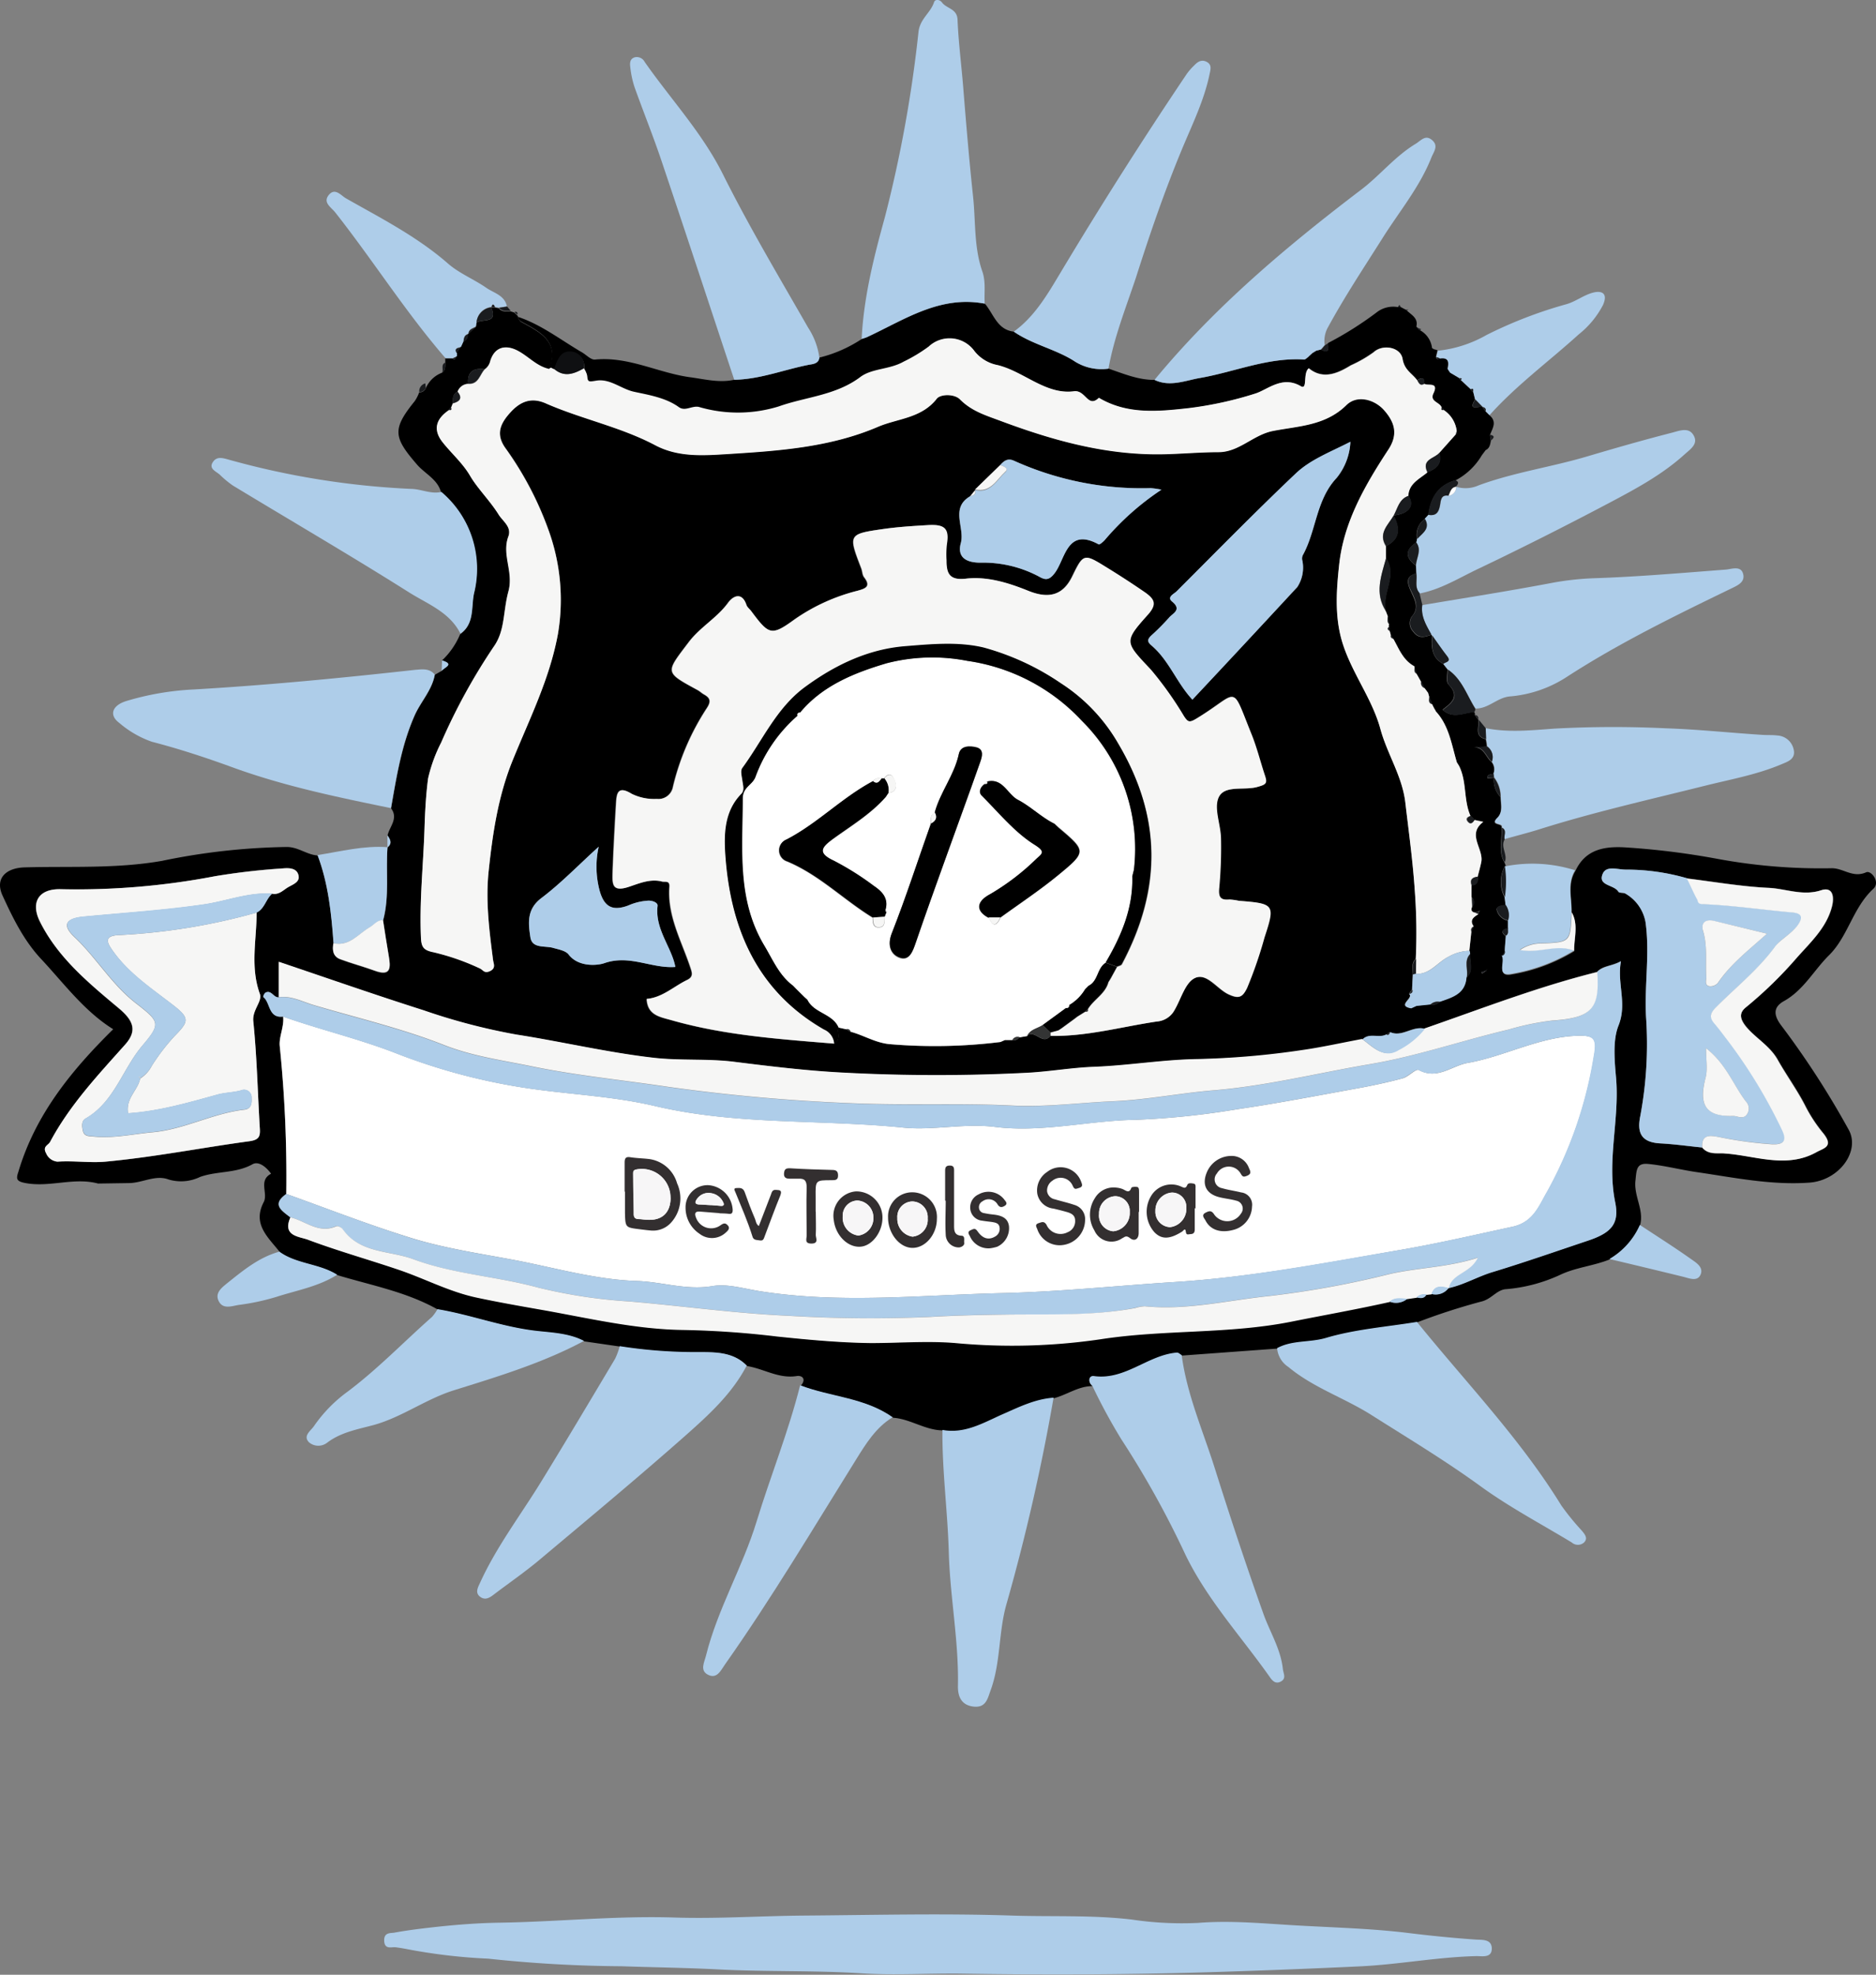 <svg xmlns="http://www.w3.org/2000/svg" id="Layer_1" data-name="Layer 1" viewBox="0 0 287 302"><rect x="0" y="0" width="287" height="302" fill="#808080" stroke="none"/><defs><style>
      .cls-1 {
        fill: #aecde9;
      }

      .cls-2 {
        fill: #1a1c1f;
      }

      .cls-3 {
        fill: #fff;
      }

      .cls-4 {
        fill: #f6f6f5;
      }

      .cls-5 {
        fill: #333434;
      }

      .cls-6 {
        fill: #0f1012;
      }

      .cls-7 {
        fill: #332f30;
      }

      .cls-8 {
        fill: #f7f6f7;
      }
    </style></defs><g><path class="cls-1" d="M74.69,299.54a85.81,85.81,0,0,1-12.33-1.44c-.61-.12-1.21-.22-1.82-.3s-1.65.38-1.76-.89c-.11-1.46,1-1.24,1.56-1.35,2.08-.38,4.17-.63,6.25-.86,3.27-.36,6.56-.61,9.82-.66,8.93-.14,17.86-1.08,26.8-.79,6.61.21,13.24-.25,19.85-.3,10.59-.08,21.19-.35,31.77,0,6.1.2,12.21-.11,18.32.61a51.81,51.81,0,0,0,10.17.51c5.11-.41,10.2.12,15.28.4,5.63.32,11.27.46,16.9,1.15,3.39.42,6.82.76,10.23,1,.92.07,2.48-.14,2.49,1.37s-1.54,1.14-2.38,1.16c-6,.15-11.88,1.29-17.85,1.57q-10.61.5-21.24.84c-13.14.42-26.29.48-39.44.27-5.17-.08-10.38.28-15.55-.05-7.32-.46-14.65-.21-22-.6-4.88-.25-9.79-.31-14.69-.48A202.26,202.26,0,0,1,74.69,299.54Z"></path><g><path d="M67.63,101a11.82,11.82,0,0,0,2.76-4c2.2-1.54,1.64-4.1,2.09-6.18a15.39,15.39,0,0,0-5-15.49c-.48-2-2.46-2.87-3.68-4.28-3.63-4.19-3.82-5.42-.34-9.72A6.07,6.07,0,0,0,64.13,60a1,1,0,0,0,1-.61A4.43,4.43,0,0,1,67.62,57c.56-.39.49-1,.5-1.56,0-.22,0-.43,0-.64l1.09,0c.32.28.47.12.56-.21a3.27,3.27,0,0,1,0-.54l.61-.87.43-.94c.55-.15.69-.58.72-1.09l0,0L72.8,50l.1-.65c.88-.65,3.32.23,2.26-2.31l0,0a3.25,3.25,0,0,0,.54,0l.6.11c.48.59,1.15.48,1.79.46l.57.18.44.42.13.13,0,.18c.15.24.25.57.47.69,2.87,1.59,6,3,4.34,7.29-1.85-.39-3.1-1.84-4.67-2.71C77.45,52.64,75.68,53,75,55.22a2.15,2.15,0,0,1-.88,1.24c-1.67-.2-2.65.36-2.49,2.21A1.79,1.79,0,0,0,70,59.9c-.77.37-.71,1.08-.73,1.77-.08.22-.17.44-.26.66a.45.45,0,0,0-.3.34c-1.92,1.32-2.5,3-1,4.91,1.36,1.72,3,3.07,4.21,5.14s3.07,3.84,4.36,5.92c.61,1,2,1.89,1.51,3.34-1,2.79.85,5.4,0,8.42s-.51,5.81-2.09,8.23a91.42,91.42,0,0,0-8.2,14.89,23.4,23.4,0,0,0-2,5.48c-.33,2.48-.47,5.12-.55,7.68-.18,5.58-.8,11.14-.54,16.74.07,1.38.4,1.87,1.92,2.17a36,36,0,0,1,7.06,2.46c.52.22.67.81,1.52.45,1-.45.6-1.17.53-1.7-.58-4.52-1.16-9-.68-13.59.6-5.73,1.43-11.35,3.61-16.8,2.56-6.41,5.72-12.64,7-19.54a31.28,31.28,0,0,0-1.53-16.06,50.72,50.72,0,0,0-6.53-12.34c-1.56-2.2-.66-3.85.8-5.46s3.14-2.36,5.4-1.36c5.47,2.4,11.43,3.59,16.74,6.4,3.55,1.88,7.45,1.57,11.06,1.35,7.79-.48,15.69-1,23-4.16,3-1.29,6.64-1.3,9-4.29.58-.74,2.7-.78,3.55.08,1.82,1.84,4,2.47,6.34,3.34,8,3,16.09,5.22,24.7,5.06,2.84-.05,5.68-.31,8.52-.32,3.21,0,5.29-2.66,8.37-3.25,3.83-.75,8-.78,11.19-3.94,1.68-1.65,4.27-1,5.78.78s2.28,3.55.66,6c-3.51,5.37-6.81,11-7.53,17.52-.42,3.86-.73,7.84.41,11.77,1.4,4.75,4.59,8.71,5.88,13.43,1.05,3.87,3.37,7.26,3.83,11.34.52,4.47,1.14,8.91,1.44,13.42a86.34,86.34,0,0,1,.15,10.42c-.76.69-.45,1.58-.47,2.4s-.07,1.54-.11,2.31l-.47.67c.82.63-2,1.79.33,2.19l.81-.37,2.11-.22a1.33,1.33,0,0,0,1.43-.4c1.86-.67,3.88-1.16,4.1-3.66,1.17-1.07.45-2.44.56-3.68a1.37,1.37,0,0,0-.1-.48c.11-1,.21-1.94.31-2.91l.36-.81c-.69-1,0-1.44.74-1.89v-.19l.2-.32-.32.21a1.44,1.44,0,0,0-.5.07c-.49-.12-.55-.43-.38-.85a1.05,1.05,0,0,0-.08-1.5v-1.78c.88-.06,1-.63.94-1.36.19-.74.4-1.48.55-2.22.41-2-2.26-4.23.31-6.16l-1.38-.29-.61-.64c-1.07-2.44-.53-5.23-1.74-7.63l-.34-.55c-.8-2.69-1.16-5.57-3.19-7.76a.62.62,0,0,0-.27-.47l-.33-.66c-.15-.39-.3-.77-.44-1.15-.06-.19-.11-.38-.17-.58l-.47-.64-.07-.09-.55-1-.67-1.18-.34-1.15c-1.69-.91-2.34-2.62-3.2-4.18l-.39-.56-.18-.66-.07-.65a.22.22,0,0,1,0-.35l-.22-1.24-.29-.75c-.71-2.71,1.84-5.42,0-8.12,0-.6,0-1.21,0-1.82,2.24-1.1,2.16-2.79,1.16-4.7h0c2.34-.24,3.31-1.5,2.27-3,.06-1.94,1.72-2.58,2.9-3.62,1.42-.51,2.32-1.33,1.84-3l2.48-2.78c.08,0,.23-.07.23-.12a2.49,2.49,0,0,0-.05-.46,4.47,4.47,0,0,0-2-3.19.47.47,0,0,0-.3-.34c-.2-.86-1.88-.9-1.26-2.2.87-1.8-.81-1.1-1.4-1.46.07-1.06-.46-.87-1.08-.53-.76-1.07-2-1.63-2.24-3.29s-3-2.31-4.43-1a19.47,19.47,0,0,1-3.48,2c-1.79,1.09-4.18,2.33-6.45.43l0-1.78.61-.5.59-.36.71-.18c1.38.73,1.07-.32,1.09-1a52.94,52.94,0,0,0,7.58-4.8,4.14,4.14,0,0,1,3-.7,4.1,4.1,0,0,0,.5,0l.71.37.2.12c.7.71,1.83,1.18,1.5,2.51l.48.51a3.59,3.59,0,0,1,1.92,2.76.94.94,0,0,0,.39.22,1.71,1.71,0,0,1,.44.13l-.24,1c.09.33.24.48.56.2,1.39-.21,1.42.6,1.2,1.6l.37.56,1.41.87a.44.44,0,0,0,.23.3L225,59.55a.56.56,0,0,0,.37.38c.1.38.19.77.29,1.16-1.15,1.9.62.92,1.15,1.17l0,0,.46.66.6.59c1.2,1,.45,2,.08,3l.13.9c-.11.56-.18,1.14-.79,1.42l-.59.79a10.21,10.21,0,0,1-4,3.83c-2.69.75-3.84,2.71-4.17,5.31l-.57.62a3,3,0,0,0-1.17,3.07,1.58,1.58,0,0,1-.12.52c-1.75,1.15-1.67,2.33-.06,3.54l.06,1.18c-1.29.39-1.55,1-1,2.35s1.5,2.63.51,4a1.83,1.83,0,0,0,0,2.55c.85,1.17,1.76.84,2.77.51l.11.08c-.1,1.71-.07,3.37,1.7,4.34l.68.86c0,.78-.25,1.87.15,2.29,1.84,1.88.37,2.86-.9,3.86,1.57,1.47,3.2.44,4.79.35a.36.36,0,0,1,.13.44c.18.24.35.49.53.74h0c.25,1-.72,2.55,1.16,3,.06.37.11.75.16,1.13l-1.95.11c1.55,0,1.78,1.52,2.67,2.24a1.84,1.84,0,0,1,.26,1.82c-.4.08-.93,0-.89.68l1-.09h0a3.67,3.67,0,0,0,1,2.93c0,1.12.4,2.34-.53,3.26-1.19,1.19,1,.71.67,1.46.17,1.77-.56,3.62.48,5.31l.24.62-.23,0a5.08,5.08,0,0,0,0,4.72c.05.4.09.79.13,1.19-.57.06-1.45.16-1.33.74a2.2,2.2,0,0,0,1.72,1.63l0,1.16c-.84.21-1.22.54-.33,1.21-.05.78-.11,1.57-.16,2.35l-.42.71c.57.93-.95,3.32,1.59,2.77a26.88,26.88,0,0,0,9.44-3.53c0-2,.7-4-.37-5.91.05-2.14-.68-4.34.56-6.37,1.53-3.3,4.4-3.79,7.59-3.61a118,118,0,0,1,14.11,1.75,86.81,86.81,0,0,0,17.56,1.44c1.76,0,3.19,1.53,5.23.62.76-.34,2.21,1.5,1.09,2.53-3.13,2.88-3.87,7.29-6.78,10.16-2.32,2.29-3.87,5.32-6.88,7-1.62.9-1.69,2.1-.38,3.8a132.13,132.13,0,0,1,10.26,15.86c1.83,3.26-1.41,7.78-6,8.11-5.8.42-11.5-.77-17.2-1.6-2.48-.36-4.92-1-7.4-1.25-1.83-.2-1.84.83-2,2.45-.32,2.46,1.36,4.56.69,6.94a11.28,11.28,0,0,1-4.66,5.21c-2.46,1-5.17,1.2-7.62,2.38a24.37,24.37,0,0,1-8.31,2.17c-1.37.14-2.18,1.56-3.74,1.9a98.41,98.41,0,0,0-9.77,3.17c-4.65.76-9.42,1.11-13.9,2.44-2.5.74-5.17.31-7.49,1.57l-14.6,1.07c-.24-.14-.49-.41-.71-.39-4.47.35-7.93,4.27-12.74,3.59-.72-.1-1,.83-.23,1.47-2.14,0-3.87,1.31-5.85,1.84-2.9.2-5.41,1.48-8,2.62-2.86,1.26-5.68,2.93-9,2.31-2.71,0-5-1.75-7.63-1.93-4.23-3-9.48-3.11-14.14-4.9.88-1,.23-1.61-.62-1.48-2.75.44-5-1.1-7.56-1.52-2-2.11-4.74-2.12-7.27-2.08a74.79,74.79,0,0,1-12.15-.9l-5.5-.8c-2.31-1.22-5-1.28-7.41-1.56-5.14-.61-9.93-2.47-15-3.3-4.79-2.71-10.17-3.7-15.35-5.26-2.72-1.74-6.19-1.62-8.84-3.53-1.75-2.25-4.24-4.24-2.47-7.64.71-1.35-.85-3.31,1.13-4.35-.71-1-1.9-2-2.86-1.44-2.54,1.41-5.41,1-8,1.93a6.68,6.68,0,0,1-4.82.39c-2-.76-4,.53-6.05.55L15,181c-3.71-1-7.44.65-11.19-.09-1.31-.26-1.36-.64-1-1.7,2.58-8.67,8-15.4,14.51-21.81-4.32-2.68-7.39-6.81-10.85-10.55C3.73,144,2,140.47.41,137c-1.24-2.64.47-4.26,3.34-4.35,7-.2,14,.24,21.05-1a100.43,100.43,0,0,1,19.07-2.12c1.77,0,3.07,1.19,4.73,1.3,1.64,4.34,2.11,8.89,2.44,13.47-.23,1-.1,2,1,2.42,1.73.65,3.52,1.12,5.25,1.75,2.62,1,2.49-.55,2.19-2.31s-.58-3.59-.86-5.39c1-3.67.38-7.44.67-11.15l0,0c.76-.61.45-1.22,0-1.84.29-1.37,1.7-2.6.54-4.16.84-4.78,1.6-9.55,3.57-14.09.94-2.18,2.7-3.93,3.13-6.34l1-.57C67.84,102.06,69.68,101.59,67.63,101Zm159.73,47.44-.76.24.14.21.64-.43.13-.27ZM149.15,75l-.72.88c-3.13,1.81-.81,4.79-1.45,7.17-.5,1.89.42,3,3,3a18.15,18.15,0,0,1,8.89,2.09c1,.56,1.6.72,2.55-.6,1.56-2.17,1.85-6.91,6.64-4.29.15.08.66-.36.92-.64a41.12,41.12,0,0,1,8.69-7.72,12.27,12.27,0,0,0-1.64-.24,47.46,47.46,0,0,1-20.9-4.18c-1-.46-1.56,0-2.15.67l-3.82,3.75Zm62.91,83.23c-1.14.64-2.6-.31-3.65.76-3.09.58-6.17,1.27-9.28,1.71A127.73,127.73,0,0,1,183.24,162c-5.26.08-10.51,1-15.79,1.18-3.4.12-6.75.72-10.17.91a270,270,0,0,1-27.88,0c-5.64-.27-11.38-1-17-1.67-4.12-.52-8.25-.15-12.36-.62-7.07-.81-14-2.46-21-3.55a94.14,94.14,0,0,1-14.23-3.71c-7.31-2.32-14.57-4.86-22.17-7.42v5.41c-.79,0-1.13-1.19-2-.71a1,1,0,0,0-.33.66c1.15.87.78,3.29,3,3,.17,1.56-.67,3.11-.52,4.51a196.33,196.33,0,0,1,1,22.61c-2.32,1.64-.65,2.57.63,3.58-1.31,3,1.49,2.92,2.82,3.41,4.52,1.68,9.18,3,13.75,4.54,4,1.35,7.72,3.35,11.85,4.23,3.22.69,6.46,1.26,9.7,1.83,7.34,1.28,14.6,3.06,22.15,3.13a140.39,140.39,0,0,1,14.16,1c4.75.52,9.52,1,14.34,1,4.32.05,8.67-.33,12.94,0a93.28,93.28,0,0,0,22.24-.59c9.71-1.5,19.54-.76,29.18-2.69,5-1,10-1.92,15-3a2.7,2.7,0,0,0,2.75-.45l1.37-.2c.59.14,1.18.25,1.54-.44l.75-.08a2.47,2.47,0,0,0,2.63-.91h0c2.36-.51,4.48-1.77,6.72-2.45,4.92-1.49,9.77-3.19,14.64-4.82,3.51-1.18,4.83-2.53,4.15-5.86-1.3-6.36.67-12.61.14-18.95-.23-2.62-.54-5.79.36-8.06,1.35-3.42-.25-6.4.38-9.85-1.41.79-2.78.67-3.68,1.67-9,2.24-17.67,5.6-26.41,8.68-1.82-.49-3.43,1.34-5.29.51Zm48.36,17.31c1,1.17,2.44.78,3.55.85,4.67.33,9.42,2.37,14-.22,1.07-.6,2.64-.82,1-2.87a22.43,22.43,0,0,1-2.69-4.07c-1.25-2.51-2.92-4.75-4.28-7.17-1.19-2.1-3.29-3.21-4.78-5s-.79-2.47,0-3.09a63.18,63.18,0,0,0,7.72-7.53c2.08-2.35,4.55-4.58,5.37-7.86.35-1.44.13-3-1.64-2.45-2.83.93-5.4-.24-8.06-.36-4.18-.2-8.33-.93-12.49-1.44a33.43,33.43,0,0,0-9.44-1.33c-1.29,0-3-.67-3.51.69-.73,1.81,1.77,1.59,2.42,2.69.14.23.78.1,1.08.29a6.32,6.32,0,0,1,3.07,4.35c.68,4.79-.18,9.63.08,14.5a59.66,59.66,0,0,1-.87,15.11c-.49,2.38-.09,4.09,3.11,4.24C256.15,175,258.3,175.28,260.42,175.49ZM39.26,139.56c1.23-.61,1.42-2.08,2.39-2.91,1.1.2,1.73-.63,2.57-1.08s1.7-.88,1.41-1.87-1.53-1-2.35-.92A104,104,0,0,0,32.9,134,112.3,112.3,0,0,1,9.11,136c-3.24-.07-4.48,2-3,5,2.78,5.49,7.45,9.34,12,13.17,2.26,1.89,2.92,3.45,1,5.61C15,164.44,10.66,169,7.68,174.61c-.3.58-1.23.69-.61,1.8a2.07,2.07,0,0,0,1.73,1.25c2.46-.18,5,.21,7.33,0,7.38-.68,14.68-2.13,22-3.12,1.45-.2,1.7-.68,1.62-1.93-.34-5.48-.46-11-1-16.43-.18-1.74,1.42-3,1-4.19C38.22,147.82,39.28,143.69,39.26,139.56Zm89,17.59,1.15.26.69.38c2,.53,3.81,1.7,6,1.9a81.19,81.19,0,0,0,16.93-.33l.69-.3h1.13a1,1,0,0,0,1.1-.43l1.16-.2c1.18-1.07,2.39,1.51,3.57,0,5.53.1,10.84-1.4,16.24-2.2a3.34,3.34,0,0,0,2.71-1.77c1-1.69,1.61-4.13,3.07-4.86,1.86-.91,3.4,1.63,5.19,2.47,1.56.74,2.12.54,2.84-1a64.21,64.21,0,0,0,2.65-7.7c1.66-5,1.52-5.18-3.91-5.6a9,9,0,0,0-1.45-.2c-1.37.13-1.7-.36-1.57-1.75a66.66,66.66,0,0,0,.27-7.61c0-2.12-1.12-4.59-.35-6.26.9-1.93,3.89-1,5.91-1.59,1.24-.35,1.59-.48,1.19-1.68-.71-2.12-1.24-4.32-2.08-6.39-3.22-8-1.75-6.44-8.39-2.4-1.1.67-1.32.57-1.93-.34a54.12,54.12,0,0,0-5.06-7.12c-4-4.23-4.22-4.23-.48-8.4,1.46-1.63,1-2.44-.37-3.39q-3-2.07-6.16-4c-3.21-2-3.33-1.94-5,1.48-1.39,2.89-3.55,3.54-6.78,2.23-3-1.22-6.25-2.22-9.49-1.85-2.62.31-2.94-.89-3-2.82a13.42,13.42,0,0,1,.07-2.54c.43-2.5-.53-3-3-2.82-2.23.13-4.46.27-6.66.58-5.43.77-5.41.83-3.44,6,.18.45.16,1,.44,1.38,1.13,1.45.17,1.74-1,2.07a29.26,29.26,0,0,0-9.59,4.35c-3.62,2.64-4,2.4-6.7-1.24-.24-.32-.6-.58-.72-.93-.71-2.1-2.07-1.37-2.8-.34-1.68,2.34-4.23,3.71-6,6-3.57,4.72-3.77,4.57,1.34,7.35.34.19.62.49,1,.68,1,.55,1.07,1.09.41,2.09a38,38,0,0,0-5.17,12,2.27,2.27,0,0,1-2.49,1.88,7.84,7.84,0,0,1-3.84-.78c-2.18-1.35-2.3,0-2.39,1.52-.21,3.58-.41,7.17-.53,10.76,0,1.61,0,2.75,2.46,1.95,1.53-.5,3.29-1.29,5.09-.82.47.12,1.22-.23,1.15.8-.33,4.43,1.83,8.23,3.17,12.23.26.78.6,1.48-.42,2-2.08,1-3.81,2.71-6.23,2.92.12,2.5,2,2.76,3.8,3.26,8.13,2.32,16.51,2.89,24.87,3.58C128.74,159,128,158,128.28,157.15ZM182.42,107q8-8.59,16.05-17.2a5.43,5.43,0,0,0,.78-4,1.24,1.24,0,0,1,.05-.85c2.09-3.77,2-8.45,5.18-11.83a9.4,9.4,0,0,0,2.11-5.53c-3.09,1.59-6.12,2.71-8.38,4.87-6.18,5.88-12.17,12-18.2,18-.39.39-1.55.87-.7,1.56,1.57,1.27.1,1.8-.46,2.46a34.39,34.39,0,0,1-2.69,2.71c-.58.55-.75.93,0,1.55C178.85,101,180,104.4,182.42,107ZM91.59,129.49c-3.09,2.8-5.74,5.56-8.76,7.84-2.3,1.73-2,3.9-1.69,6,.27,1.79,2.25,1.25,3.53,1.64.82.24,1.87.42,2.32,1,1.51,2,4.48,1.67,5.44,1.33,3.9-1.37,7.21.84,10.89.57-.56-3-3.15-5.76-2.72-9.34.06-.47-.68-.8-1.38-.8a8.79,8.79,0,0,0-3.1.74c-2.48.93-3.74.16-4.41-2.36A14.18,14.18,0,0,1,91.59,129.49Z"></path><path class="cls-1" d="M66.51,103.16c-.43,2.41-2.19,4.16-3.13,6.34-2,4.54-2.73,9.31-3.57,14.09-8.3-1.7-16.6-3.42-24.57-6.36-4-1.45-7.92-2.73-12-3.79a15.5,15.5,0,0,1-5-2.89c-1.6-1.19-1.08-2.66,1.05-3.33a42.68,42.68,0,0,1,10.37-1.78c11.31-.66,22.59-1.75,33.85-3C64.53,102.37,65.68,102.15,66.51,103.16Z"></path><path d="M84,56.42c1.66-4.28-1.47-5.7-4.34-7.29-.22-.12-.32-.45-.47-.69,3.62,1.19,6.6,3.56,9.84,5.44.66.38,1.36,1.17,2,1.11,5.15-.51,9.7,2.06,14.6,2.71,2.21.3,4.43.88,6.69.38,4-.07,7.66-1.57,11.5-2.31.51-.1,1.43-.16,1.52-1.08a20.65,20.65,0,0,0,6.5-2.85c.28-.1.57-.17.83-.29,5.72-2.67,11.12-6.41,18-5.11,1.34,1.57,1.88,4,4.44,4.28,2.81,1.94,6.22,2.63,9.09,4.4a7.66,7.66,0,0,0,5.4,1.26c2.31.78,4.57,1.75,7.07,1.72,2.32,1.12,4.73.09,6.86-.28,5.32-.92,10.4-3.18,16-2.84.23,0,.47-.28.71-.44l0,1.78c-.95.74-.13,3.38-1.22,2.74-2.85-1.67-5,.54-7,1.14a56,56,0,0,1-10.15,2.25c-4.7.53-9.4,1-13.74-1.58-1.7,1.6-2-1.28-3.81-1-4.31.54-7.62-3-11.67-4a5.92,5.92,0,0,1-3.56-2.15,4.68,4.68,0,0,0-7-.68,24.32,24.32,0,0,1-3.84,2.42c-2.14,1.22-4.83,1-6.62,2.35-3.75,2.82-8.33,3-12.46,4.49a21.16,21.16,0,0,1-12.24.08c-1.06-.27-2,.7-3.1,0-2-1.45-4.69-1.85-6.86-2.33-2-.44-3.63-2.05-5.77-1.68-1.27.21-1.25.17-1.38-.9a3.73,3.73,0,0,0-.47-1,2.16,2.16,0,0,0-2.11-2.57c-1.57,0-2,1.45-2.44,2.7C84.53,56.48,84.3,56,84,56.42Z"></path><path class="cls-1" d="M150.65,46.44c-6.85-1.3-12.25,2.44-18,5.11-.26.12-.55.19-.83.29.31-6.37,1.87-12.54,3.55-18.61a197.5,197.5,0,0,0,5.15-28.39c.25-2,1.84-2.86,2.37-4.49.17-.52.85-.43,1.2,0,.72,1,2.33.94,2.4,2.67.14,3.42.58,6.82.86,10.23.45,5.62.92,11.25,1.52,16.85.4,3.77.12,7.69,1.39,11.35C150.86,43.13,150.53,44.79,150.65,46.44Z"></path><path class="cls-1" d="M94.81,205.87a74.79,74.79,0,0,0,12.15.9c2.53,0,5.26,0,7.27,2.08-2.26,4.32-5.82,7.55-9.36,10.69-7.32,6.47-14.84,12.71-22.33,19-2.24,1.88-4.66,3.54-7,5.32-.66.51-1.34.92-2.11.32s-.33-1.39,0-2.1c2.52-5.54,6.22-10.37,9.38-15.52,3.82-6.22,7.55-12.49,11.29-18.76A10.85,10.85,0,0,0,94.81,205.87Z"></path><path class="cls-1" d="M221.49,102.39l-.68-.86c.34-.31,1.26-.3.59-1.17-.8-1-1.53-2.11-2.29-3.17l-.11-.08c-.79-1.42-1.67-2.82-1.41-4.57,6.53-1.1,13.08-2.12,19.58-3.35a44,44,0,0,1,6.67-.76c6.74-.22,13.45-.81,20.17-1.32.91-.07,2.44-.71,2.7.83.19,1.18-1,1.64-2,2.13-8.6,4.17-17.19,8.36-25.23,13.59a18.81,18.81,0,0,1-8.53,2.85c-1.9.18-3.24,1.88-5.21,1.85C224.39,106.3,223.65,103.84,221.49,102.39Z"></path><path class="cls-1" d="M195.38,206.17c2.32-1.26,5-.83,7.49-1.57,4.48-1.33,9.25-1.68,13.9-2.44,7.48,9.25,15.8,17.85,22.08,28.06a38.11,38.11,0,0,0,3.14,3.86c.44.54,1,1.15.35,1.81a1.42,1.42,0,0,1-1.89,0c-4.66-2.82-9.51-5.38-13.91-8.57-5.37-3.91-11-7.29-16.62-10.85-4.18-2.67-9-4.23-12.82-7.42A3.8,3.8,0,0,1,195.38,206.17Z"></path><path class="cls-1" d="M228.49,118.32a1.84,1.84,0,0,0-.26-1.82,2,2,0,0,0-.72-2.35c0-.38-.1-.76-.16-1.13l-.06-1.66c3.49.7,7,.32,10.49.07a167.75,167.75,0,0,1,17.08-.05c4.91.16,9.8.69,14.7,1,.79.06,1.58,0,2.36.1a2.7,2.7,0,0,1,2.49,2.16c.32,1.46-.92,1.84-1.87,2.24-3.8,1.61-7.86,2.32-11.84,3.32-8.41,2.1-16.87,4-25.15,6.61-1.77.56-3.57,1-5.36,1.52-.18-.59.44-1.39-.45-1.8.37-.75-1.86-.27-.67-1.46.93-.92.55-2.14.53-3.26a4.81,4.81,0,0,0-1-2.93h0Z"></path><path class="cls-1" d="M200.19,54.54c-.24.16-.48.46-.71.44-5.57-.34-10.65,1.92-16,2.84-2.13.37-4.54,1.4-6.86.28,9.2-11.16,20.16-20.38,31.62-29.09,2.86-2.17,5.15-5.08,8.31-7,.83-.49,1.49-1.47,2.53-.59s.27,1.77-.09,2.65c-1.81,4.59-5,8.37-7.56,12.47-2.81,4.44-5.71,8.82-8.23,13.44a4.25,4.25,0,0,0-.54,2.78c-.2.22-.39.45-.59.69l-.71.18-.59.36Z"></path><path class="cls-1" d="M144.18,218.68c3.37.62,6.19-1.05,9-2.31,2.61-1.14,5.12-2.42,8-2.62a306.42,306.42,0,0,1-7.19,31.52c-1.25,4.31-.87,8.93-2.43,13.2-.47,1.27-.69,2.74-2.63,2.52s-2.41-1.67-2.38-3.16c.14-6.76-1.17-13.41-1.39-20.16C145,231.35,144.12,225,144.18,218.68Z"></path><path class="cls-1" d="M167.1,211.91c-.75-.64-.49-1.57.23-1.47,4.81.68,8.27-3.24,12.74-3.59.22,0,.47.25.71.39.79,6,3.26,11.58,5.07,17.32,2.34,7.43,4.8,14.84,7.41,22.18,1,2.83,2.67,5.42,3,8.51.07.66.54,1.36-.21,1.85-1,.61-1.51-.23-1.92-.81-4.33-6.11-9.43-11.65-12.76-18.49a142.69,142.69,0,0,0-9.82-17.68A88.39,88.39,0,0,1,167.1,211.91Z"></path><path class="cls-1" d="M125.35,54.69c-.09.92-1,1-1.52,1.08-3.84.74-7.53,2.24-11.5,2.31-3.71-11.17-7.38-22.35-11.14-33.51-1.27-3.78-2.77-7.48-4.11-11.23a14.5,14.5,0,0,1-.63-2.85c-.08-.64-.22-1.46.67-1.73a1.36,1.36,0,0,1,1.5.7c4,5.73,8.83,10.87,12,17.24,4,8,8.56,15.64,13,23.39A11.09,11.09,0,0,1,125.35,54.69Z"></path><path class="cls-1" d="M67.53,75.23a15.39,15.39,0,0,1,5,15.49c-.45,2.08.11,4.64-2.09,6.18-1.64-3.28-5-4.51-7.82-6.28C53.72,85,44.61,79.7,35.62,74.25a15.35,15.35,0,0,1-2-1.66c-.61-.54-1.78-.93-1-2,.61-.85,1.55-.52,2.43-.28a124.34,124.34,0,0,0,27.9,4.46C64.45,74.8,65.93,75.6,67.53,75.23Z"></path><path class="cls-1" d="M169.58,56.38a7.66,7.66,0,0,1-5.4-1.26c-2.87-1.77-6.28-2.46-9.09-4.4,3.25-2.34,5.24-5.84,7.18-9.07q9.24-15.42,19.27-30.32A9.07,9.07,0,0,1,182.7,10c.49-.52,1.07-.93,1.82-.58.94.44.68,1.17.51,2-.84,4-2.68,7.72-4.24,11.48-2.66,6.4-4.92,13-7,19.53C172.25,47.06,170.43,51.58,169.58,56.38Z"></path><path class="cls-1" d="M216.66,82.94a1.58,1.58,0,0,0,.12-.52c.77-.88,2.05-1.56,1.17-3.07l.57-.62c1.22.23,1.64-.41,1.82-1.52.11-.64.12-1.61,1.28-1.4a1.32,1.32,0,0,0,1.15-1.37h0a4.85,4.85,0,0,0,3.43-.21c5.42-2,11.15-2.8,16.65-4.44,4.29-1.27,8.58-2.5,12.91-3.61,1.12-.29,2.5-.87,3.25.26.94,1.41-.38,2.22-1.34,3.09-3.43,3.1-7.48,5.26-11.5,7.39-6.55,3.46-13.17,6.8-19.87,10-3,1.4-5.8,3.21-9.11,3.84-.79-.92-.31-2-.49-3l-.06-1.18C216.7,85.3,217.55,84.14,216.66,82.94Z"></path><path class="cls-1" d="M122.41,211.85c4.66,1.79,9.91,1.87,14.14,4.9-2.57,1.56-4.11,4.09-5.62,6.52-6.55,10.5-12.87,21.14-20,31.25-.67.95-1.25,2.34-2.68,1.57-1.2-.66-.49-1.89-.24-2.91,1.78-7.13,5.6-13.5,7.74-20.5S120.63,218.94,122.41,211.85Z"></path><path class="cls-1" d="M66.93,200.21c5,.83,9.83,2.69,15,3.3,2.37.28,5.1.34,7.41,1.56-6.29,3.37-13.08,5.42-19.84,7.53-4.33,1.34-8,4.14-12.37,5.34-2.42.65-5,1.1-7.09,2.7a2.2,2.2,0,0,1-2.76-.06c-1-1,.29-1.78.77-2.51a21.88,21.88,0,0,1,5.11-5.23c4.63-3.47,8.62-7.64,12.94-11.45A6.87,6.87,0,0,0,66.93,200.21Z"></path><path class="cls-1" d="M69.26,54.79l-1.09,0c-6.12-7.06-11.12-15-16.88-22.3-.63-.8-1.93-1.5-1-2.66s1.83,0,2.58.47c5.39,3.06,10.93,5.87,15.66,10,1.72,1.51,4,2.41,5.89,3.73,1.15.79,2.79,1.13,3.13,2.83l-1.24.19-.6-.11c-.19-.44-.38-.59-.54,0l0,0a2.55,2.55,0,0,0-2.26,2.31l-.1.65c-.45.3-1.12.38-1.13,1.12l0,0c-.6.13-.66.61-.72,1.09l-.43.94c-.44.12-1,.12-.61.87a3.27,3.27,0,0,0,0,.54Z"></path><path class="cls-1" d="M223.26,57.82,221.85,57l-.37-.56c.22-1,.19-1.81-1.2-1.6l-.56-.2.24-1a19,19,0,0,0,7.46-2.41,67.21,67.21,0,0,1,12.26-4.72c1.39-.41,2.61-1.38,4-1.75s2.35.1,1.55,1.89a13.91,13.91,0,0,1-3.7,4.48C237,55.24,232,58.9,227.88,63.49l-.6-.6c.1-.4-.14-.56-.46-.66l0,0-1.15-1.17c-.1-.39-.19-.78-.29-1.16,0-.21.14-.64-.37-.38l-1.54-1.43C223.79,57.73,223.37,57.89,223.26,57.82Z"></path><path class="cls-1" d="M230.21,145.46c0-.78.11-1.57.16-2.35.5-.3.27-.79.33-1.21l0-1.16a2.71,2.71,0,0,0-.39-2.37c0-.4-.08-.79-.13-1.19a17,17,0,0,0,0-4.72l.23,0a21.68,21.68,0,0,1,10.55.63c-1.24,2-.51,4.23-.56,6.37-.19,4.6-.18,4.61-4.67,4.79a5.64,5.64,0,0,0-3.23,1c2.92.57,5.61-1,8.27.12a26.88,26.88,0,0,1-9.44,3.53c-2.54.55-1-1.84-1.59-2.77A.57.57,0,0,0,230.21,145.46Z"></path><path class="cls-1" d="M59.28,129.56c-.29,3.71.32,7.48-.67,11.15-.88,0-1.33.7-2,1.07-1.77,1-3.13,3-5.59,2.46-.33-4.58-.8-9.13-2.44-13.47C52.14,130.21,55.64,129.29,59.28,129.56Z"></path><path class="cls-1" d="M42.74,191.42c2.65,1.91,6.12,1.79,8.84,3.53-2.85,1.81-6.19,2.38-9.32,3.39a34.56,34.56,0,0,1-5.7,1.22c-1.05.15-2.5.78-3.14-.66-.54-1.21.53-2,1.35-2.67C37.21,194.28,39.63,192.27,42.74,191.42Z"></path><path class="cls-1" d="M246.21,192.54a11.28,11.28,0,0,0,4.66-5.21c2.59,1.71,5.22,3.37,7.75,5.16.81.58,2.11,1.3,1.5,2.53-.53,1-1.71.46-2.65.23C253.72,194.33,250,193.44,246.21,192.54Z"></path><path class="cls-2" d="M221.49,102.39c2.16,1.45,2.9,3.91,4.2,6a.79.79,0,0,1-.16.53c-1.59.09-3.22,1.12-4.79-.35,1.27-1,2.74-2,.9-3.86C221.24,104.26,221.52,103.17,221.49,102.39Z"></path><path class="cls-2" d="M216.66,87.66c.18,1-.3,2.13.49,3,.15.61.29,1.22.44,1.83-.26,1.75.62,3.15,1.41,4.57-1,.33-1.92.66-2.77-.51a1.83,1.83,0,0,1,0-2.55c1-1.41,0-2.82-.51-4S215.37,88.05,216.66,87.66Z"></path><path class="cls-2" d="M222.73,74.44h0c-.8.11-.87.83-1.15,1.37-1.16-.21-1.17.76-1.28,1.4-.18,1.11-.6,1.75-1.82,1.52.33-2.6,1.48-4.56,4.17-5.31C223.36,73.74,223,74.09,222.73,74.44Z"></path><path class="cls-2" d="M229.74,126.57c.89.41.27,1.21.45,1.8-.69,1.18.54,2.34,0,3.51C229.18,130.19,229.91,128.34,229.74,126.57Z"></path><path class="cls-2" d="M65.14,59.34a1,1,0,0,1-1,.61,1.24,1.24,0,0,1,.93-1.32C65.09,58.87,65.11,59.1,65.14,59.34Z"></path><path class="cls-2" d="M227.29,111.36l.06,1.66c-1.88-.4-.91-1.91-1.16-3Z"></path><path class="cls-2" d="M202.1,53.5c.2-.24.39-.47.59-.69l.5-.34C203.17,53.18,203.48,54.23,202.1,53.5Z"></path><path class="cls-2" d="M68.12,55.45c0,.57.06,1.17-.5,1.56C67.92,56.53,67.37,55.78,68.12,55.45Z"></path><path class="cls-1" d="M67.63,101c2.05.64.21,1.11-.07,1.64C67.58,102.05,67.61,101.5,67.63,101Z"></path><path class="cls-2" d="M76.34,47.07l1.24-.19.55.65C77.49,47.55,76.82,47.66,76.34,47.07Z"></path><path class="cls-1" d="M59.27,127.75c.44.62.75,1.23,0,1.84C59.26,129,59.26,128.37,59.27,127.75Z"></path><path class="cls-2" d="M226.71,69.59l.59-.79Z"></path><path class="cls-2" d="M215.23,47.48l-.2-.12h.45Z"></path><path class="cls-2" d="M217.21,50.5l-.48-.51a1.59,1.59,0,0,0,.43.26C217.44,50.32,217.47,50.38,217.21,50.5Z"></path><path class="cls-2" d="M226.19,110.07c-.18-.25-.35-.5-.53-.74C226.08,109.4,226.19,109.69,226.19,110.07Z"></path><path class="cls-2" d="M219.52,53.48a.94.94,0,0,1-.39-.22Z"></path><path class="cls-2" d="M228.09,67.38l-.13-.9C228.82,66.66,228.5,67,228.09,67.38Z"></path><path class="cls-2" d="M79.14,48.13l-.44-.42C79.06,47.63,79.23,47.75,79.14,48.13Z"></path><path class="cls-2" d="M214.32,47a4.1,4.1,0,0,1-.5,0l.27-.38Z"></path><path class="cls-3" d="M43.8,182.59a196.33,196.33,0,0,0-1-22.61c-.15-1.4.69-2.95.52-4.51,5.7,2,11.59,3.39,17.27,5.6a92.76,92.76,0,0,0,21,5.48c6.21.86,12.54,1.16,18.64,2.6,12.52,2.95,25.33,2,38,3.3,4.6.46,9.28-.7,14-.11,7.23.91,14.39-1,21.62-1.09a123.32,123.32,0,0,0,15.54-1.63c6.14-.9,12.24-2.08,18.35-3.19,2.31-.42,4.6-.91,6.86-1.52.9-.24,2-1.51,2.47-1.27,2.85,1.54,5.05-.67,7.5-1.09,5.6-1,10.72-3.88,16.52-4.14,2.83-.13,3.28.37,2.76,3.18a63.43,63.43,0,0,1-7.13,20.65c-1.27,2.17-2.11,4.68-5.34,5.37-5.65,1.22-11.25,2.53-17,3.52-11.5,2-22.91,4.19-34.63,4.93-8.83.56-17.68,1.5-26.51,1.7-12.31.29-24.66,1.65-37-.3-2.38-.38-5-1.17-7.22-.78-4,.68-7.71-.65-11.58-.78-6.3-.2-12.46-2-18.67-3.19-5.27-1-10.61-1.77-15.73-3.35C56.51,187.36,50.18,184.87,43.8,182.59Z"></path><path class="cls-4" d="M89.33,56.32a3.73,3.73,0,0,1,.47,1c.13,1.07.11,1.11,1.38.9,2.14-.37,3.81,1.24,5.77,1.68,2.17.48,4.83.88,6.86,2.33,1,.75,2-.22,3.1,0a21.16,21.16,0,0,0,12.24-.08c4.13-1.47,8.71-1.67,12.46-4.49,1.79-1.35,4.48-1.13,6.62-2.35A24.32,24.32,0,0,0,142.07,53a4.68,4.68,0,0,1,7,.68,5.92,5.92,0,0,0,3.56,2.15c4.05,1,7.36,4.57,11.67,4,1.78-.23,2.11,2.65,3.81,1,4.34,2.57,9,2.11,13.74,1.58A56,56,0,0,0,192,60.2c1.94-.6,4.13-2.81,7-1.14,1.09.64.27-2,1.22-2.74,2.27,1.9,4.66.66,6.45-.43a19.47,19.47,0,0,0,3.48-2c1.43-1.32,4.12-.81,4.43,1s1.48,2.22,2.24,3.29c.24.43.44.93,1.08.53.59.36,2.27-.34,1.4,1.46-.62,1.3,1.06,1.34,1.26,2.2-.14.32,0,.4.3.34a4.47,4.47,0,0,1,2,3.19l-.18.58-2.48,2.78c-.76.92-2.8,1-1.84,3-1.18,1-2.84,1.68-2.9,3.62-1.45.46-1.65,1.88-2.27,3h0c-.84,1.46-2.43,2.73-1.16,4.7,0,.61,0,1.22,0,1.82-.73,2.71-1.79,5.42,0,8.12.1.25.2.5.29.75,0,.43-.21.89.22,1.24a.22.22,0,0,0,0,.35c-.35.25-.34.47.07.65l.18.66c-.14.37.13.47.39.56.86,1.56,1.51,3.27,3.2,4.18.08.39-.21.89.34,1.15l.67,1.18a.81.81,0,0,0,.55,1l.07.09.47.64c.06.2.11.39.17.58,0,.46-.21,1,.44,1.15l.33.66.27.47c2,2.19,2.39,5.07,3.19,7.76l.34.55c1.21,2.4.67,5.19,1.74,7.63-.46.16-.89.39-.42.91s.76.12,1-.27l1.38.29c-2.57,1.93.1,4.12-.31,6.16-.15.74-.36,1.48-.55,2.22-.86.08-1.29.45-.94,1.36v1.78l.08,1.5c-.17.42-.11.73.38.85l.61.23c-.71.45-1.43.89-.74,1.89a.57.57,0,0,0-.36.81c-.1,1-.2,1.94-.31,2.91a6.76,6.76,0,0,0-3.19.91c-1.69.84-2.86,2.75-5,2.61l0-2.28a86.34,86.34,0,0,0-.15-10.42c-.3-4.51-.92-9-1.44-13.42-.46-4.08-2.78-7.47-3.83-11.34-1.29-4.72-4.48-8.68-5.88-13.43-1.14-3.93-.83-7.91-.41-11.77.72-6.5,4-12.15,7.53-17.52,1.62-2.49.78-4.37-.66-6s-4.1-2.43-5.78-.78c-3.21,3.16-7.36,3.19-11.19,3.94-3.08.59-5.16,3.23-8.37,3.25-2.84,0-5.68.27-8.52.32-8.61.16-16.7-2.08-24.7-5.06-2.32-.87-4.52-1.5-6.34-3.34-.85-.86-3-.82-3.55-.08-2.35,3-6,3-9,4.29-7.35,3.14-15.25,3.68-23,4.16-3.61.22-7.51.53-11.06-1.35-5.31-2.81-11.27-4-16.74-6.4-2.26-1-3.93-.25-5.4,1.36s-2.36,3.26-.8,5.46a50.72,50.72,0,0,1,6.53,12.34,31.28,31.28,0,0,1,1.53,16.06c-1.24,6.9-4.4,13.13-7,19.54-2.18,5.45-3,11.07-3.61,16.8-.48,4.57.1,9.07.68,13.59.07.53.51,1.25-.53,1.7-.85.36-1-.23-1.52-.45a36,36,0,0,0-7.06-2.46c-1.52-.3-1.85-.79-1.92-2.17-.26-5.6.36-11.16.54-16.74.08-2.56.22-5.2.55-7.68a23.4,23.4,0,0,1,2-5.48,91.42,91.42,0,0,1,8.2-14.89c1.58-2.42,1.28-5.2,2.09-8.23s-1.08-5.63,0-8.42c.53-1.45-.9-2.34-1.51-3.34-1.29-2.08-3.24-4-4.36-5.92s-2.85-3.42-4.21-5.14c-1.53-1.94-1-3.59,1-4.91.3.06.43,0,.3-.34.09-.22.18-.44.26-.66,1-.27,1.56-.75.73-1.77a1.79,1.79,0,0,1,1.67-1.23c1.56.1,1.74-1.38,2.49-2.21A2.15,2.15,0,0,0,75,55.22c.68-2.24,2.45-2.58,4.36-1.51,1.57.87,2.82,2.32,4.67,2.71.27-.42.5.06.75,0C86.32,57.75,87.83,57.18,89.33,56.32Z"></path><path class="cls-4" d="M127.63,159.6c-8.36-.69-16.74-1.26-24.87-3.58-1.76-.5-3.68-.76-3.8-3.26,2.42-.21,4.15-1.93,6.23-2.92,1-.48.68-1.18.42-2-1.34-4-3.5-7.8-3.17-12.23.07-1-.68-.68-1.15-.8-1.8-.47-3.56.32-5.09.82-2.43.8-2.51-.34-2.46-1.95.12-3.59.32-7.18.53-10.76.09-1.52.21-2.87,2.39-1.52a7.84,7.84,0,0,0,3.84.78,2.27,2.27,0,0,0,2.49-1.88,38,38,0,0,1,5.17-12c.66-1,.56-1.54-.41-2.09-.34-.19-.62-.49-1-.68-5.11-2.78-4.91-2.63-1.34-7.35,1.75-2.32,4.3-3.69,6-6,.73-1,2.09-1.76,2.8.34.12.35.48.61.72.93,2.72,3.64,3.08,3.88,6.7,1.24a29.26,29.26,0,0,1,9.59-4.35c1.17-.33,2.13-.62,1-2.07-.28-.36-.26-.93-.44-1.38-2-5.16-2-5.22,3.44-6,2.2-.31,4.43-.45,6.66-.58,2.44-.14,3.4.32,3,2.82a13.42,13.42,0,0,0-.07,2.54c0,1.93.36,3.13,3,2.82,3.24-.37,6.46.63,9.49,1.85,3.23,1.31,5.39.66,6.78-2.23,1.65-3.42,1.77-3.48,5-1.48q3.14,1.92,6.16,4c1.38,1,1.83,1.76.37,3.39-3.74,4.17-3.49,4.17.48,8.4a54.12,54.12,0,0,1,5.06,7.12c.61.91.83,1,1.93.34,6.64-4,5.17-5.57,8.39,2.4.84,2.07,1.37,4.27,2.08,6.39.4,1.2.05,1.33-1.19,1.68-2,.56-5-.34-5.91,1.59-.77,1.67.31,4.14.35,6.26a66.66,66.66,0,0,1-.27,7.61c-.13,1.39.2,1.88,1.57,1.75a9,9,0,0,1,1.45.2c5.43.42,5.57.56,3.91,5.6a64.21,64.21,0,0,1-2.65,7.7c-.72,1.5-1.28,1.7-2.84,1-1.79-.84-3.33-3.38-5.19-2.47-1.46.73-2.08,3.17-3.07,4.86a3.34,3.34,0,0,1-2.71,1.77c-5.4.8-10.71,2.3-16.24,2.2a1.46,1.46,0,0,1,0-.51l1.18-.32.49-.32,1.86-1.36.55-.42,1.22-.76c.33.06.47-.07.41-.41.9-1.48,2.65-2.31,3.13-4.11.13-.2.25-.4.37-.6l.94-1.72c.26-.13.64-.19.75-.4,6.15-11.56,6.06-22.54-.56-33.72a26.91,26.91,0,0,0-8.76-9.21,39.36,39.36,0,0,0-11.8-5.46c-3.94-.93-8.05-.53-12-.21-5.69.45-10.79,2.9-15.37,6.27-4.33,3.19-6.46,8.14-9.53,12.33-.32.43-.08,1.33,0,2s.35,1.41-.19,2c-2.63,2.69-2.65,6.26-2.42,9.47.81,11.12,4.83,20.64,15.06,26.52A2.59,2.59,0,0,1,127.63,159.6Z"></path><path class="cls-3" d="M154.88,159.05h-1.13l-.69.3a81.19,81.19,0,0,1-16.93.33c-2.2-.2-4-1.37-6-1.9a.52.52,0,0,0-.69-.38l-1.15-.26c-.94-2.15-3.76-2.18-4.77-4.25l-.45-.4-1.28-1.27-.51-.49c-2.11-1.57-3.08-3.94-4.37-6.1-4.25-7.07-3.37-14.81-3.32-22.51,0-1.78,1.45-2,1.94-3.29a22.76,22.76,0,0,1,6.44-9.38l.41-.5c3.45-4.15,8.37-6.08,13.21-7.52a27.94,27.94,0,0,1,12.37-.37,29.65,29.65,0,0,1,17.45,9.11l.45.46a27.6,27.6,0,0,1,7.62,22.45c-.09.32-.17.64-.25,1,.14,4.86-1.68,9.12-4.08,13.19-1.32.83-1.13,2.79-2.6,3.51l-.54.54a6.92,6.92,0,0,1-2.41,2.4l-.52.47-3.55,2.59c-.81.54-1.93.62-2.38,1.67l-1.16.2A.88.88,0,0,0,154.88,159.05Zm-19-37.76h0c1.24-.15,1.34-1,1-1.89s-.84-1.4-1.64-.36a.28.28,0,0,1-.37,0,1.23,1.23,0,0,0-1.35.46c-4.72,2.5-8.46,6.45-13.23,8.92a1.78,1.78,0,0,0,.13,3.36c4.92,2.06,8.63,5.87,13.08,8.59,0,.67,0,1.54,1,1.47s.77-.95.83-1.6l.26-.67c.05-.06.14-.15.13-.18a2.67,2.67,0,0,0-.22-.36c.42-1.72-.65-2.72-1.85-3.53a42.84,42.84,0,0,0-6.11-3.84c-2.58-1.2-1.79-2.09-.14-3.31,2.79-2,5.8-3.82,8.11-6.45ZM161.34,126c-2-1-3.66-2.64-5.6-3.67-1.62-.86-2.29-3.37-4.72-2.79a.5.5,0,0,0-.33.35c-.66.47-.94,1.24-.42,1.76,2.56,2.6,4.94,5.56,8,7.46,1.82,1.13,1.27,1.36.34,2.22a36.31,36.31,0,0,1-7.13,5.43c-2.11,1.14-2.08,2.56-.19,3.56.56,1.38,1.15,1.41,1.79,0,3-2.16,6.05-4.19,8.88-6.52,4.34-3.58,4.26-3.67,0-7.29Zm-18.93,0c-2,5.61-3.84,11.28-6,16.81-.71,1.81-.14,3.14,1.05,3.65,1.62.69,2.17-.91,2.64-2.27,1.48-4.32,3-8.61,4.57-12.91,1.75-4.89,3.55-9.76,5.27-14.66.27-.78.64-1.89-.54-2.23-1-.3-2.46-.33-2.73,1-.69,3.23-2.84,5.81-3.69,8.95C142.27,124.64,142.42,125.31,142.41,125.93Z"></path><path class="cls-1" d="M43.8,182.59c6.38,2.28,12.71,4.77,19.18,6.77,5.12,1.58,10.46,2.35,15.73,3.35,6.21,1.17,12.37,3,18.67,3.19,3.87.13,7.59,1.46,11.58.78,2.27-.39,4.84.4,7.22.78,12.33,1.95,24.68.59,37,.3,8.83-.2,17.68-1.14,26.51-1.7,11.72-.74,23.13-3,34.63-4.93,5.72-1,11.32-2.3,17-3.52,3.23-.69,4.07-3.2,5.34-5.37a63.43,63.43,0,0,0,7.13-20.65c.52-2.81.07-3.31-2.76-3.18-5.8.26-10.92,3.17-16.52,4.14-2.45.42-4.65,2.63-7.5,1.09-.45-.24-1.57,1-2.47,1.27-2.26.61-4.55,1.1-6.86,1.52-6.11,1.11-12.21,2.29-18.35,3.19a123.32,123.32,0,0,1-15.54,1.63c-7.23.13-14.39,2-21.62,1.09-4.72-.59-9.4.57-14,.11-12.65-1.26-25.46-.35-38-3.3-6.1-1.44-12.43-1.74-18.64-2.6a92.76,92.76,0,0,1-21-5.48c-5.68-2.21-11.57-3.57-17.27-5.6-2.26.26-1.89-2.16-3-3a1,1,0,0,1,.33-.66c.9-.48,1.24.76,2,.71,1.94-.24,3.61.7,5.38,1.22,6.65,2,13.46,3.56,19.9,6.1,4.35,1.71,8.85,2.32,13.28,3.23,6.94,1.43,14,2.12,21,3.17a280.7,280.7,0,0,0,28.24,2.51c8.15.38,16.28-.05,24.4.35,5.19.26,10.33-.45,15.49-.66s10.22-1.25,15.34-1.67c8.09-.67,15.95-2.64,23.91-4,7.16-1.22,14.11-3.62,21.2-5.29a40.53,40.53,0,0,1,6.68-1.38c6.24-.41,7.26-1.94,6.89-7.41.9-1,2.27-.88,3.68-1.67-.63,3.45,1,6.43-.38,9.85-.9,2.27-.59,5.44-.36,8.06.53,6.34-1.44,12.59-.14,18.95.68,3.33-.64,4.68-4.15,5.86-4.87,1.63-9.72,3.33-14.64,4.82-2.24.68-4.36,1.94-6.72,2.45.42-2.3,3.27-2.23,4.45-4.68-4.73,1.52-9.26,1.5-13.56,2.51a144.74,144.74,0,0,1-18.3,3.34c-6.34.65-12.65,2.22-19.11,1.57a5.7,5.7,0,0,0-1.44.27c-6.52,1.27-13.2,1-19.74,1-3.83.05-7.8.14-11.6.36a211,211,0,0,1-21.64-.17c-8.16-.36-16.3-1.51-24.47-2.2a78.7,78.7,0,0,1-14-2.14c-6.29-1.71-12.89-2-19-4.32-3.66-1.36-8.14-.85-10.8-4.6-.18-.27-.77-.54-1-.43-2.67,1.19-4.67-.84-7-1.37C43.15,185.16,41.48,184.23,43.8,182.59Z"></path><path class="cls-4" d="M244.36,148.66c.37,5.47-.65,7-6.89,7.41a40.53,40.53,0,0,0-6.68,1.38c-7.09,1.67-14,4.07-21.2,5.29-8,1.36-15.82,3.33-23.91,4-5.12.42-10.21,1.45-15.34,1.67s-10.3.92-15.49.66c-8.12-.4-16.25,0-24.4-.35a280.7,280.7,0,0,1-28.24-2.51c-7-1.05-14.1-1.74-21-3.17-4.43-.91-8.93-1.52-13.28-3.23-6.44-2.54-13.25-4.13-19.9-6.1-1.77-.52-3.44-1.46-5.38-1.22v-5.41c7.6,2.56,14.86,5.1,22.17,7.42A94.14,94.14,0,0,0,79,158.21c7,1.09,13.92,2.74,21,3.55,4.11.47,8.24.1,12.36.62,5.66.72,11.4,1.4,17,1.67a270,270,0,0,0,27.88,0c3.42-.19,6.77-.79,10.17-.91,5.28-.21,10.53-1.1,15.79-1.18a127.73,127.73,0,0,0,15.89-1.36c3.11-.44,6.19-1.13,9.28-1.71,1.66,1.22,3.3,3.06,5.54,1.65a12.41,12.41,0,0,0,4-3.25C226.69,154.26,235.34,150.9,244.36,148.66Z"></path><path class="cls-4" d="M39.26,139.56c0,4.13-1,8.26.49,12.42.43,1.14-1.17,2.45-1,4.19.56,5.45.68,11,1,16.43.08,1.25-.17,1.73-1.62,1.93-7.35,1-14.65,2.44-22,3.12-2.34.22-4.87-.17-7.33,0a2.07,2.07,0,0,1-1.73-1.25c-.62-1.11.31-1.22.61-1.8,3-5.61,7.28-10.17,11.46-14.84,1.94-2.16,1.28-3.72-1-5.61-4.59-3.83-9.26-7.68-12-13.17-1.49-2.93-.25-5,3-5A112.3,112.3,0,0,0,32.9,134a104,104,0,0,1,10.38-1.18c.82-.07,2-.12,2.35.92s-.57,1.42-1.41,1.87-1.47,1.28-2.57,1.08c-3.58-.26-6.91,1.1-10.35,1.62-6.15.92-12.39,1.3-18.59,1.89-2.65.26-3.27,1.28-1.34,3.1,3.36,3.17,5.7,7.24,9.36,10.09s3.95,3.12,1.07,6.5c-3.07,3.61-4.29,8.63-8.7,11.17-.69.39-.56,1.23-.42,1.89.19.89,1,.81,1.64.87,3.06.31,6.06-.39,9.07-.66,4.83-.44,9.19-2.91,14-3.45,1-.11,1.15-.89,1.09-1.76a1.16,1.16,0,0,0-1.6-1.19c-1.2.34-2.43.32-3.66.66-4.47,1.24-9,2.54-13.63,2.85-.4-2.3,1.5-3.52,1.85-5.32h0A5,5,0,0,0,23.22,163a31.12,31.12,0,0,1,3.49-4.55c2.13-2.17,2.37-2.71-.09-4.63-3.41-2.65-7.06-5-9.56-8.69-.78-1.14-1-2,1.05-2.12A94.78,94.78,0,0,0,39.26,139.56Z"></path><path class="cls-4" d="M44.43,186.17c2.3.53,4.3,2.56,7,1.37.23-.11.82.16,1,.43,2.66,3.75,7.14,3.24,10.8,4.6,6.11,2.28,12.71,2.61,19,4.32a78.7,78.7,0,0,0,14,2.14c8.17.69,16.31,1.84,24.47,2.2a211,211,0,0,0,21.64.17c3.8-.22,7.77-.31,11.6-.36,6.54-.09,13.22.22,19.74-1a5.7,5.7,0,0,1,1.44-.27c6.46.65,12.77-.92,19.11-1.57a144.74,144.74,0,0,0,18.3-3.34c4.3-1,8.83-1,13.56-2.51-1.18,2.45-4,2.38-4.45,4.68h0c-1.08-.27-2.15-.52-2.63.92l-.75.08a1.58,1.58,0,0,0-1.54.44l-1.37.2c-1,0-1.93-.3-2.75.45-5,1.12-10,2-15,3-9.64,1.93-19.47,1.19-29.18,2.69a93.28,93.28,0,0,1-22.24.59c-4.27-.36-8.62,0-12.94,0-4.82-.06-9.59-.51-14.34-1a140.39,140.39,0,0,0-14.16-1c-7.55-.07-14.81-1.85-22.15-3.13-3.24-.57-6.48-1.14-9.7-1.83-4.13-.88-7.88-2.88-11.85-4.23-4.57-1.55-9.23-2.86-13.75-4.54C45.92,189.09,43.12,189.13,44.43,186.17Z"></path><path class="cls-1" d="M260.42,175.49c-2.12-.21-4.27-.53-6.36-.63-3.2-.15-3.6-1.86-3.11-4.24a59.66,59.66,0,0,0,.87-15.11c-.26-4.87.6-9.71-.08-14.5a6.32,6.32,0,0,0-3.07-4.35c-.3-.19-.94-.06-1.08-.29-.65-1.1-3.15-.88-2.42-2.69.54-1.36,2.22-.71,3.51-.69a33.43,33.43,0,0,1,9.44,1.33c.51,1.05,1,2.11,1.54,3.14.19.33,0,.75,1,.79,4.55.19,9.08.87,13.62,1.27,1.73.15,1.44,1,.81,1.92-.94,1.31-2.66,2.18-3.43,3.23-2.63,3.6-6.07,6.3-9.13,9.39-1,1-.94,1.54-.2,2.44s1.31,1.7,2,2.55a78.16,78.16,0,0,1,8.33,13.7c.75,1.56.43,2.3-1.5,2.22a59.77,59.77,0,0,1-8.12-1.08C261.69,173.66,260.28,173.38,260.42,175.49Zm9.91-32.7c-2.93-.7-5.53-1.35-8.14-1.94-1.25-.28-2,.28-1.64,1.56.69,2.31.35,4.65.49,7,0,.52-.32,1.29.48,1.45a1.53,1.53,0,0,0,1.28-.5C264.77,147.42,267.54,145.29,270.33,142.79ZM261,160.3c0,1.8.27,3.22-.06,4.48-1,3.72-.43,6,4.15,5.88.66,0,1.45.53,2.05-.09a1.57,1.57,0,0,0-.06-2.15C265.14,165.89,264.09,162.72,261,160.3Z"></path><path class="cls-1" d="M182.42,107c-2.44-2.62-3.57-6-6.26-8.3-.75-.62-.58-1,0-1.55a34.39,34.39,0,0,0,2.69-2.71c.56-.66,2-1.19.46-2.46-.85-.69.31-1.17.7-1.56,6-6,12-12.13,18.2-18,2.26-2.16,5.29-3.28,8.38-4.87a9.4,9.4,0,0,1-2.11,5.53c-3.16,3.38-3.09,8.06-5.18,11.83a1.24,1.24,0,0,0-.05.85,5.43,5.43,0,0,1-.78,4Q190.47,98.45,182.42,107Z"></path><path d="M121.78,151.23l1.28,1.27.45.4c1,2.07,3.83,2.1,4.77,4.25-.26.81.46,1.87-.65,2.45a2.59,2.59,0,0,0-1.59-2.19c-10.23-5.88-14.25-15.4-15.06-26.52-.23-3.21-.21-6.78,2.42-9.47.54-.55.29-1.27.19-2s-.35-1.57,0-2c3.07-4.19,5.2-9.14,9.53-12.33,4.58-3.37,9.68-5.82,15.37-6.27,4-.32,8.09-.72,12,.21a39.36,39.36,0,0,1,11.8,5.46,26.91,26.91,0,0,1,8.76,9.21c6.62,11.18,6.71,22.16.56,33.72-.11.21-.49.27-.75.4l-1.72-.62c2.4-4.07,4.22-8.33,4.08-13.19.08-.32.16-.64.25-1a27.6,27.6,0,0,0-7.62-22.45l-.45-.46A29.65,29.65,0,0,0,148,101.07a27.94,27.94,0,0,0-12.37.37c-4.84,1.44-9.76,3.37-13.21,7.52-.3,0-.51.15-.41.5a22.76,22.76,0,0,0-6.44,9.38c-.49,1.25-1.93,1.51-1.94,3.29,0,7.7-.93,15.44,3.32,22.51,1.29,2.16,2.26,4.53,4.37,6.1Z"></path><path class="cls-1" d="M153,71.14c.59-.63,1.16-1.13,2.15-.67a47.46,47.46,0,0,0,20.9,4.18,12.27,12.27,0,0,1,1.64.24A41.12,41.12,0,0,0,169,82.61c-.26.28-.77.72-.92.64-4.79-2.62-5.08,2.12-6.64,4.29-.95,1.32-1.58,1.16-2.55.6A18.15,18.15,0,0,0,150,86.05c-2.61,0-3.53-1.16-3-3,.64-2.38-1.68-5.36,1.45-7.17.45-.12.91-.24.72-.88l0-.06c2.37.56,3.29-1.5,4.61-2.7C154.42,71.63,153.56,71.3,153,71.14Z"></path><path class="cls-1" d="M21.46,164.91c-.35,1.8-2.25,3-1.85,5.32,4.67-.31,9.16-1.61,13.63-2.85,1.23-.34,2.46-.32,3.66-.66a1.16,1.16,0,0,1,1.6,1.19c.06.87-.06,1.65-1.09,1.76-4.83.54-9.19,3-14,3.45-3,.27-6,1-9.07.66-.69-.06-1.45,0-1.64-.87-.14-.66-.27-1.5.42-1.89,4.41-2.54,5.63-7.56,8.7-11.17,2.88-3.38,2.51-3.71-1.07-6.5s-6-6.92-9.36-10.09c-1.93-1.82-1.31-2.84,1.34-3.1,6.2-.59,12.44-1,18.59-1.89,3.44-.52,6.77-1.88,10.35-1.62-1,.83-1.16,2.3-2.39,2.91A94.78,94.78,0,0,1,18.11,143c-2.05.1-1.83,1-1.05,2.12,2.5,3.65,6.15,6,9.56,8.69,2.46,1.92,2.22,2.46.09,4.63A31.12,31.12,0,0,0,23.22,163a5,5,0,0,1-1.77,1.89.93.93,0,0,0-.09-.2s-.1,0-.15,0Z"></path><path class="cls-4" d="M260.42,175.49c-.14-2.11,1.27-1.83,2.56-1.6A59.77,59.77,0,0,0,271.1,175c1.93.08,2.25-.66,1.5-2.22a78.16,78.16,0,0,0-8.33-13.7c-.66-.85-1.29-1.72-2-2.55s-.76-1.47.2-2.44c3.06-3.09,6.5-5.79,9.13-9.39.77-1,2.49-1.92,3.43-3.23.63-.9.92-1.77-.81-1.92-4.54-.4-9.07-1.08-13.62-1.27-1,0-.78-.46-1-.79-.55-1-1-2.09-1.54-3.14,4.16.51,8.31,1.24,12.49,1.44,2.66.12,5.23,1.29,8.06.36,1.77-.58,2,1,1.64,2.45-.82,3.28-3.29,5.51-5.37,7.86a63.18,63.18,0,0,1-7.72,7.53c-.77.62-1.35,1.48,0,3.09s3.59,2.86,4.78,5c1.36,2.42,3,4.66,4.28,7.17a22.43,22.43,0,0,0,2.69,4.07c1.65,2.05.08,2.27-1,2.87-4.61,2.59-9.36.55-14,.22C262.86,176.27,261.38,176.66,260.42,175.49Z"></path><path class="cls-1" d="M91.59,129.49a14.18,14.18,0,0,0,.12,6.63c.67,2.52,1.93,3.29,4.41,2.36a8.79,8.79,0,0,1,3.1-.74c.7,0,1.44.33,1.38.8-.43,3.58,2.16,6.31,2.72,9.34-3.68.27-7-1.94-10.89-.57-1,.34-3.93.64-5.44-1.33-.45-.59-1.5-.77-2.32-1-1.28-.39-3.26.15-3.53-1.64-.32-2.1-.61-4.27,1.69-6C85.85,135.05,88.5,132.29,91.59,129.49Z"></path><path class="cls-1" d="M216.62,148.92c2.17.14,3.34-1.77,5-2.61a6.76,6.76,0,0,1,3.19-.91,1.37,1.37,0,0,1,.1.48c-1.07,1.09-.24,2.48-.56,3.68-.22,2.5-2.24,3-4.1,3.66a1.6,1.6,0,0,0-1.43.4l-2.11.22-.81.37c-2.31-.4.49-1.56-.33-2.19.32-.11.59-.25.47-.67,0-.77.07-1.54.11-2.31A.86.86,0,0,1,216.62,148.92Z"></path><path class="cls-4" d="M51,144.24c2.46.56,3.82-1.46,5.59-2.46.65-.37,1.1-1.1,2-1.07.28,1.8.55,3.59.86,5.39s.43,3.27-2.19,2.31c-1.73-.63-3.52-1.1-5.25-1.75C50.94,146.25,50.81,145.28,51,144.24Z"></path><path class="cls-1" d="M218,157.34a12.41,12.41,0,0,1-4,3.25c-2.24,1.41-3.88-.43-5.54-1.65,1.05-1.07,2.51-.12,3.65-.76.38.23.47-.09.6-.33C214.52,158.68,216.13,156.85,218,157.34Z"></path><path class="cls-4" d="M240.82,145.41c-2.66-1.09-5.35.45-8.27-.12a5.64,5.64,0,0,1,3.23-1c4.49-.18,4.48-.19,4.67-4.79C241.52,141.41,240.77,143.43,240.82,145.41Z"></path><path class="cls-2" d="M212.06,93.46c-1.81-2.7-.75-5.41,0-8.12C213.9,88,211.35,90.75,212.06,93.46Z"></path><path class="cls-4" d="M153,71.14c.55.16,1.41.49.79,1-1.32,1.2-2.24,3.26-4.61,2.7Z"></path><path class="cls-2" d="M212.06,83.52c-1.27-2,.32-3.24,1.16-4.7C214.22,80.73,214.3,82.42,212.06,83.52Z"></path><path class="cls-2" d="M219.11,97.19c.76,1.06,1.49,2.14,2.29,3.17.67.87-.25.86-.59,1.17C219,100.56,219,98.9,219.11,97.19Z"></path><path class="cls-2" d="M213.22,78.82c.62-1.1.82-2.52,2.27-3C216.53,77.32,215.56,78.58,213.22,78.82Z"></path><path class="cls-2" d="M216.66,82.94c.89,1.2,0,2.36-.06,3.54C215,85.27,214.91,84.09,216.66,82.94Z"></path><path class="cls-5" d="M157.14,158.42c.45-1,1.57-1.13,2.38-1.67l1.19,1.13a1.46,1.46,0,0,0,0,.51C159.53,159.93,158.32,157.35,157.14,158.42Z"></path><path class="cls-2" d="M72.9,49.33A2.55,2.55,0,0,1,75.16,47C76.22,49.56,73.78,48.68,72.9,49.33Z"></path><path class="cls-2" d="M74.12,56.46c-.75.83-.93,2.31-2.49,2.21C71.47,56.82,72.45,56.26,74.12,56.46Z"></path><path class="cls-2" d="M218.39,72.22c-1-2,1.08-2.08,1.84-3C220.71,70.89,219.81,71.71,218.39,72.22Z"></path><path class="cls-2" d="M230.33,138.37a2.71,2.71,0,0,1,.39,2.37,2.2,2.2,0,0,1-1.72-1.63C228.88,138.53,229.76,138.43,230.33,138.37Z"></path><path class="cls-2" d="M218,79.35c.88,1.51-.4,2.19-1.17,3.07A3,3,0,0,1,218,79.35Z"></path><path class="cls-2" d="M227.51,114.15a2,2,0,0,1,.72,2.35c-.89-.72-1.12-2.25-2.67-2.24Z"></path><path class="cls-2" d="M230.23,132.46a17,17,0,0,1,0,4.72A5.08,5.08,0,0,1,230.23,132.46Z"></path><path class="cls-1" d="M219,197.89c.48-1.44,1.55-1.19,2.63-.92A2.46,2.46,0,0,1,219,197.89Z"></path><path class="cls-2" d="M228.55,118.92a4.81,4.81,0,0,1,1,2.93A3.67,3.67,0,0,1,228.55,118.92Z"></path><path class="cls-2" d="M224.38,149.56c.32-1.2-.51-2.59.56-3.68C224.83,147.12,225.55,148.49,224.38,149.56Z"></path><path class="cls-2" d="M70,59.9c.83,1,.31,1.5-.73,1.77C69.25,61,69.19,60.27,70,59.9Z"></path><path class="cls-2" d="M225.69,61.09l1.15,1.17C226.31,62,224.54,63,225.69,61.09Z"></path><path class="cls-2" d="M216.62,148.92a.86.86,0,0,0-.44.12c0-.82-.29-1.71.47-2.4Z"></path><path class="cls-2" d="M217.91,58.67c-.64.4-.84-.1-1.08-.53C217.45,57.8,218,57.61,217.91,58.67Z"></path><path class="cls-2" d="M230.7,141.9c-.06.42.17.91-.33,1.21C229.48,142.44,229.86,142.11,230.7,141.9Z"></path><path class="cls-1" d="M212.58,199.06c.82-.75,1.8-.48,2.75-.45A2.7,2.7,0,0,1,212.58,199.06Z"></path><path class="cls-2" d="M225.18,135.43c-.35-.91.08-1.28.94-1.36C226.2,134.8,226.06,135.37,225.18,135.43Z"></path><path class="cls-2" d="M69.86,54c-.44-.75.17-.75.61-.87Z"></path><path class="cls-2" d="M71.67,51.1c0-.74.68-.82,1.13-1.12Z"></path><path class="cls-2" d="M228.49,118.32l.06.59-1,.09C227.56,118.33,228.09,118.4,228.49,118.32Z"></path><path class="cls-2" d="M225.6,125.4c-.27.39-.6.75-1,.27s0-.75.42-.91Z"></path><path class="cls-2" d="M216.75,103c-.55-.26-.26-.76-.34-1.15Z"></path><path class="cls-2" d="M218,105.23a.81.81,0,0,1-.55-1Z"></path><path class="cls-1" d="M216.7,198.41a1.58,1.58,0,0,1,1.54-.44C217.88,198.66,217.29,198.55,216.7,198.41Z"></path><path class="cls-2" d="M70.9,52.23c.06-.48.12-1,.72-1.09C71.59,51.65,71.45,52.08,70.9,52.23Z"></path><path class="cls-2" d="M225.26,138.71l-.08-1.5A1.05,1.05,0,0,1,225.26,138.71Z"></path><path class="cls-5" d="M154.88,159.05a.88.88,0,0,1,1.1-.43A1,1,0,0,1,154.88,159.05Z"></path><path class="cls-2" d="M218.85,153.62a1.6,1.6,0,0,1,1.43-.4A1.33,1.33,0,0,1,218.85,153.62Z"></path><path class="cls-2" d="M219.12,107.69c-.65-.19-.48-.69-.44-1.15C218.82,106.92,219,107.3,219.12,107.69Z"></path><path class="cls-2" d="M227.38,148.41l-.64.43-.14-.21.76-.24Z"></path><path class="cls-2" d="M212.57,95.45c-.43-.35-.26-.81-.22-1.24C212.42,94.62,212.5,95,212.57,95.45Z"></path><path class="cls-4" d="M149.15,75c.19.64-.27.76-.72.88Z"></path><path class="cls-2" d="M226.25,139.79l-.61-.23a1.44,1.44,0,0,1,.5-.07l.12.11Z"></path><path class="cls-2" d="M69,62.33c.13.31,0,.4-.3.34A.45.45,0,0,1,69,62.33Z"></path><path class="cls-2" d="M225,59.55c.51-.26.33.17.37.38A.56.56,0,0,1,225,59.55Z"></path><path class="cls-2" d="M225.15,142.49a.57.57,0,0,1,.36-.81Z"></path><path class="cls-2" d="M223.26,57.82c.11.07.53-.09.23.3A.44.44,0,0,1,223.26,57.82Z"></path><path class="cls-2" d="M230.21,145.46a.57.57,0,0,1-.42.71Z"></path><path class="cls-2" d="M219.72,108.82l-.27-.47A.62.62,0,0,1,219.72,108.82Z"></path><path class="cls-2" d="M221.48,56.39l.37.56Z"></path><path class="cls-2" d="M227.36,148.39l.15-.25c0,.09-.08.18-.13.27Z"></path><path class="cls-2" d="M226.14,139.49l.32-.21-.2.32Z"></path><path class="cls-2" d="M216.07,151.35c.12.42-.15.56-.47.67Z"></path><path class="cls-2" d="M220.87,62.67c-.3.06-.44,0-.3-.34A.47.47,0,0,1,220.87,62.67Z"></path><path class="cls-2" d="M215.93,154.21l.81-.37Z"></path><path class="cls-5" d="M129.43,157.41a.52.52,0,0,1,.69.38Z"></path><path class="cls-2" d="M219.72,54.59l.56.2C220,55.07,219.81,54.92,219.72,54.59Z"></path><path class="cls-2" d="M69.26,54.79l.56-.21C69.73,54.91,69.58,55.07,69.26,54.79Z"></path><path class="cls-2" d="M212.66,157.85c-.13.24-.22.56-.6.33Z"></path><path class="cls-2" d="M226.82,62.23c.32.1.56.26.46.66Z"></path><path class="cls-2" d="M200.8,54l.59-.36Z"></path><path class="cls-4" d="M153.06,159.36l.69-.3Z"></path><path class="cls-2" d="M218.51,106l-.47-.64Z"></path><path class="cls-2" d="M222.71,66.44l.18-.58a2.49,2.49,0,0,1,.05.46C222.94,66.37,222.79,66.4,222.71,66.44Z"></path><path class="cls-2" d="M212.64,96.45c-.41-.18-.42-.4-.07-.65Z"></path><path class="cls-2" d="M213.21,97.67c-.26-.09-.53-.19-.39-.56Z"></path><path class="cls-2" d="M75.2,47c.16-.61.35-.46.54,0A3.25,3.25,0,0,1,75.2,47Z"></path><path class="cls-2" d="M223.25,117.13l-.34-.55Z"></path><path class="cls-6" d="M89.33,56.32c-1.5.86-3,1.43-4.55.11.44-1.23.87-2.73,2.44-2.68A2.16,2.16,0,0,1,89.33,56.32Z"></path><path class="cls-3" d="M221.62,75.81c.28-.54.35-1.26,1.15-1.37A1.32,1.32,0,0,1,221.62,75.81Z"></path><path d="M160.71,157.88l-1.19-1.13,3.55-2.59c.35.05.48-.16.52-.47a6.92,6.92,0,0,0,2.41-2.4l.54-.54c1.47-.72,1.28-2.68,2.6-3.51l1.72.62-.94,1.72c-.12.2-.24.4-.37.6-.48,1.8-2.23,2.63-3.13,4.11l-.41.41-1.22.76-.55.42-1.86,1.36-.49.32Z"></path><path class="cls-5" d="M169.55,150.18c.13-.2.25-.4.37-.6C169.8,149.78,169.68,150,169.55,150.18Z"></path><path class="cls-5" d="M166,154.7l.41-.41C166.48,154.63,166.34,154.76,166,154.7Z"></path><path class="cls-5" d="M164.24,155.88l.55-.42Z"></path><path class="cls-5" d="M161.89,157.56l.49-.32Z"></path><path d="M135.52,121.85c-2.31,2.63-5.32,4.41-8.11,6.45-1.65,1.22-2.44,2.11.14,3.31a42.84,42.84,0,0,1,6.11,3.84c1.2.81,2.27,1.81,1.85,3.53a.62.62,0,0,0,.09.54c-.09.22-.17.44-.26.67l-1.79.13c-4.45-2.72-8.16-6.53-13.08-8.59a1.78,1.78,0,0,1-.13-3.36c4.77-2.47,8.51-6.42,13.23-8.92.71.59,1-.08,1.35-.46a.28.28,0,0,0,.37,0,2.77,2.77,0,0,1,.64,2.25h0Z"></path><path d="M143,124.24c.85-3.14,3-5.72,3.69-8.95.27-1.3,1.71-1.27,2.73-1,1.18.34.81,1.45.54,2.23-1.72,4.9-3.52,9.77-5.27,14.66-1.54,4.3-3.09,8.59-4.57,12.91-.47,1.36-1,3-2.64,2.27-1.19-.51-1.76-1.84-1.05-3.65,2.19-5.53,4-11.2,6-16.81C143.13,125.54,143.4,125,143,124.24Z"></path><path d="M151,119.52c2.43-.58,3.1,1.93,4.72,2.79,1.94,1,3.58,2.67,5.6,3.67l.55.56c4.29,3.62,4.37,3.71,0,7.29-2.83,2.33-5.92,4.36-8.88,6.52l-1.79,0c-1.89-1-1.92-2.42.19-3.56a36.31,36.31,0,0,0,7.13-5.43c.93-.86,1.48-1.09-.34-2.22-3-1.9-5.4-4.86-8-7.46-.52-.52-.24-1.29.42-1.76C151,119.92,151.13,119.85,151,119.52Z"></path><path class="cls-4" d="M135.93,121.28a2.77,2.77,0,0,0-.64-2.25c.8-1,1.35-.41,1.64.36S137.17,121.13,135.93,121.28Z"></path><path class="cls-4" d="M133.55,140.32l1.79-.13c-.06.65.12,1.54-.83,1.6S133.6,141,133.55,140.32Z"></path><path class="cls-4" d="M151.25,140.3l1.79,0C152.4,141.71,151.81,141.68,151.25,140.3Z"></path><path class="cls-4" d="M143,124.24c.45.76.18,1.3-.54,1.69C142.42,125.31,142.27,124.64,143,124.24Z"></path><path class="cls-4" d="M134.92,119c-.37.38-.64,1.05-1.35.46A1.23,1.23,0,0,1,134.92,119Z"></path><path class="cls-4" d="M161.89,126.54l-.55-.56Z"></path><path class="cls-4" d="M165.4,110.18l.45.46Z"></path><path class="cls-4" d="M122,109.46c-.1-.35.11-.47.41-.5Z"></path><path class="cls-4" d="M135.6,139.52a.62.62,0,0,1-.09-.54,2.67,2.67,0,0,1,.22.36S135.65,139.46,135.6,139.52Z"></path><path class="cls-4" d="M121.78,151.23l-.51-.49Z"></path><path class="cls-4" d="M166.54,150.75l-.54.54Z"></path><path class="cls-4" d="M123.51,152.9l-.45-.4Z"></path><path class="cls-4" d="M163.59,153.69c0,.31-.17.52-.52.47Z"></path><path class="cls-4" d="M151,119.52c.11.33-.05.4-.33.35A.5.5,0,0,1,151,119.52Z"></path><path class="cls-4" d="M173.47,133.09c-.09.32-.17.64-.25,1C173.3,133.73,173.38,133.41,173.47,133.09Z"></path><path class="cls-4" d="M135.52,121.85l.4-.56Z"></path><path class="cls-4" d="M270.33,142.79c-2.79,2.5-5.56,4.63-7.53,7.54a1.53,1.53,0,0,1-1.28.5c-.8-.16-.45-.93-.48-1.45-.14-2.32.2-4.66-.49-7-.39-1.28.39-1.84,1.64-1.56C264.8,141.44,267.4,142.09,270.33,142.79Z"></path><path class="cls-4" d="M261,160.3c3.1,2.42,4.15,5.59,6.08,8.12a1.57,1.57,0,0,1,.06,2.15c-.6.62-1.39.07-2.05.09-4.58.16-5.12-2.16-4.15-5.88C261.26,163.52,261,162.1,261,160.3Z"></path><path class="cls-4" d="M21.46,164.91l-.25-.23c.05,0,.12,0,.15,0a.93.93,0,0,1,.09.2Z"></path></g></g><g><path class="cls-7" d="M95.56,182.23c0-1.47,0-2.95,0-4.43,0-.66.17-.94.89-.82.91.14,1.83.16,2.74.26a5.15,5.15,0,0,1,4.39,3.72,5.52,5.52,0,0,1-.85,5.94,3.7,3.7,0,0,1-3.2,1.28c-.56-.05-1.11-.12-1.67-.19-2.19-.27-2.19-.27-2.25-2.53,0-.6,0-1.2,0-1.79s0-1,0-1.44Zm7,.93a4.38,4.38,0,0,0-5.28-4.3c-.46.1-.43.4-.43.71,0,2,.08,4.07.09,6.1,0,.58.28.77.81.77.35,0,.71.06,1.07.09C101.22,186.75,102.59,185.51,102.59,183.16Z"></path><path class="cls-7" d="M166,186.63a3.9,3.9,0,0,1-3.25,3.75,3.6,3.6,0,0,1-4.06-2.4c-.13-.34-.43-.73.23-.93.47-.15.8-.34,1.18.26a2.34,2.34,0,0,0,3.22,1.14,1.8,1.8,0,0,0,1.16-1.79c0-.85-.64-1.13-1.32-1.32s-1.31-.35-2-.51a2.81,2.81,0,0,1-2.47-2.28,3.38,3.38,0,0,1,1.5-3.32,3.33,3.33,0,0,1,5.21,1.5c.16.41.29.75-.28.93s-.71.3-1-.29a2,2,0,0,0-3.11-.81,1.79,1.79,0,0,0-.82,1.64,1.46,1.46,0,0,0,1.18,1.21c1,.3,2,.52,3,.86A2.26,2.26,0,0,1,166,186.63Z"></path><path class="cls-7" d="M191.54,184.52a3.78,3.78,0,0,1-2.95,3.59c-1.85.48-3.41,0-4.16-1.45-.19-.36-.71-.83,0-1.2.52-.26.9-.42,1.35.31a2.46,2.46,0,0,0,4.05-.15,1.23,1.23,0,0,0-.71-2c-.87-.25-1.8-.32-2.69-.56-1.93-.53-2.58-1.92-1.8-3.78a4.06,4.06,0,0,1,3.64-2.5,2.81,2.81,0,0,1,2.8,1.85c.19.44.46.85-.24,1.16s-.77.1-1.09-.42a2.09,2.09,0,0,0-3.57.09,1.36,1.36,0,0,0,.79,2.25c.95.28,1.95.41,2.92.65A1.89,1.89,0,0,1,191.54,184.52Z"></path><path class="cls-7" d="M174.2,185.36c0,1.08,0,2.16,0,3.23,0,.89-.62,1.3-1.29.78s-.82-.18-1.24,0a2.85,2.85,0,0,1-4.25-1.21,4.61,4.61,0,0,1,.06-4.89,3.32,3.32,0,0,1,3.35-1.64,3.44,3.44,0,0,1,.92.22c.5.21,1,.74,1.33-.2.06-.14.6-.18.9-.12s.27.51.28.79c0,1,0,2,0,3Zm-1.37,0a2.25,2.25,0,0,0-2.22-2.43,2.6,2.6,0,0,0-2.47,2.7,2.4,2.4,0,0,0,2.16,2.66A2.79,2.79,0,0,0,172.83,185.38Z"></path><path class="cls-7" d="M182.78,184.75V188c0,.4-.11.7-.59.73s-.7.21-.78-.39-.34-.17-.55,0c-1.89,1.19-3.12,1.23-4.21.15a4.69,4.69,0,0,1-.58-5.54,3.61,3.61,0,0,1,4.57-1.51c.44.18.74.42,1-.23.14-.35.65-.26,1-.19s.25.52.26.81c0,1,0,2,0,3Zm-1.29-.07a2.2,2.2,0,0,0-2.21-2.31,2.74,2.74,0,0,0-2.52,2.82,2.34,2.34,0,0,0,2.23,2.46A2.82,2.82,0,0,0,181.49,184.68Z"></path><path class="cls-7" d="M143.33,186.4c0,2.39-1.76,4.46-3.75,4.44s-3.74-2.25-3.72-4.66a3.69,3.69,0,0,1,3.71-3.84A3.78,3.78,0,0,1,143.33,186.4Zm-1.41-.07a2.4,2.4,0,0,0-2.37-2.59,2.35,2.35,0,0,0-2.27,2.54,2.73,2.73,0,0,0,2.32,2.84A2.58,2.58,0,0,0,141.92,186.33Z"></path><path class="cls-7" d="M135,186.39c-.06,2-1.46,3.93-3.07,4.23-2,.37-4.09-1.52-4.38-4.06a3.74,3.74,0,0,1,3.39-4.36A4,4,0,0,1,135,186.39Zm-3.81-2.79a2.3,2.3,0,0,0-2.25,2.43,2.73,2.73,0,0,0,2.39,2.92,2.66,2.66,0,0,0,2.29-2.75A2.58,2.58,0,0,0,131.17,183.6Z"></path><path class="cls-7" d="M110.09,185.53l-3-.24c-.81-.06-.86.34-.58,1a2.45,2.45,0,0,0,3.68,1.12c.49-.35.77-.44,1.16,0s0,.81-.32,1.09a3.09,3.09,0,0,1-4,.19,4.77,4.77,0,0,1-2.15-4,3.37,3.37,0,0,1,3.49-3.44,4,4,0,0,1,3.72,3.8c0,.47-.16.64-.63.58s-1-.06-1.43-.08Zm-1.27-1.23h0l1.43.12c.48.05.58-.19.38-.56a2.42,2.42,0,0,0-1.85-1.38,2.13,2.13,0,0,0-2.11.83c-.36.47-.47.87.36.9C107.62,184.22,108.22,184.27,108.82,184.3Z"></path><path class="cls-7" d="M124.8,185.29c0,1.2.06,2.4,0,3.59,0,.45.49,1.29-.64,1.3s-.75-.71-.75-1.26c0-2.43-.08-4.87,0-7.31,0-1-.28-1.41-1.27-1.35-.43,0-.88,0-1.31,0s-.94-.08-.89-.78.3-.85,1-.81c2.12.13,4.23.2,6.35.25.65,0,.93.19.92.89s-.47.67-1,.68c-2.47,0-2.46,0-2.43,2.54,0,.76,0,1.52,0,2.28Z"></path><path class="cls-7" d="M151.49,190.9a3.08,3.08,0,0,1-3.11-1.85c-.13-.26-.46-.64.09-.9s.73-.35,1.1.18c.8,1.13,1.7,1.33,2.64.79a1.33,1.33,0,0,0,.71-1.4c-.07-.61-.56-.73-1-.81s-1.11-.13-1.66-.23a2,2,0,0,1-1.82-1.78,2.17,2.17,0,0,1,1.27-2.24,3.05,3.05,0,0,1,3.89.74c.19.28.66.65.12,1-.37.23-.75.35-1.1-.2a1.57,1.57,0,0,0-2.3-.49,1,1,0,0,0-.55,1,.87.87,0,0,0,.76.81,13.75,13.75,0,0,0,1.41.22c1.53.16,2.24.67,2.41,1.72a3.11,3.11,0,0,1-1.81,3.21A6.74,6.74,0,0,1,151.49,190.9Z"></path><path class="cls-7" d="M144.59,183.6c0-1.48,0-2.95,0-4.42,0-.5,0-.93.72-.93s.65.5.65,1c0,2.71,0,5.41,0,8.12,0,.76,0,1.54,1.11,1.61.62,0,.38.69.44,1.08s-.36.65-.76.71a2,2,0,0,1-2.07-2c-.1-1.71,0-3.42,0-5.13Z"></path><path class="cls-7" d="M116.09,187.5c.62-1.62,1.22-3.2,1.84-4.78.13-.35.19-.79.76-.75s1,0,.69.85c-.85,2.07-1.61,4.17-2.4,6.26-.13.35-.22.71-.71.62s-1,0-1.16-.61c-.72-2.32-1.71-4.55-2.62-6.8-.1-.24-.33-.58.17-.6s1-.09,1.26.6c.49,1.39,1,2.75,1.59,4.12C115.65,186.76,115.65,187.19,116.09,187.5Z"></path><path class="cls-8" d="M102.59,183.16c0,2.35-1.37,3.59-3.74,3.37-.36,0-.72-.08-1.07-.09-.53,0-.8-.19-.81-.77,0-2-.06-4.07-.09-6.1,0-.31,0-.61.43-.71A4.38,4.38,0,0,1,102.59,183.16Z"></path><path class="cls-8" d="M172.83,185.38a2.79,2.79,0,0,1-2.53,2.93,2.4,2.4,0,0,1-2.16-2.66,2.6,2.6,0,0,1,2.47-2.7A2.25,2.25,0,0,1,172.83,185.38Z"></path><path class="cls-8" d="M181.49,184.68a2.82,2.82,0,0,1-2.5,3,2.34,2.34,0,0,1-2.23-2.46,2.74,2.74,0,0,1,2.52-2.82A2.2,2.2,0,0,1,181.49,184.68Z"></path><path class="cls-8" d="M141.92,186.33a2.58,2.58,0,0,1-2.32,2.79,2.73,2.73,0,0,1-2.32-2.84,2.35,2.35,0,0,1,2.27-2.54A2.4,2.4,0,0,1,141.92,186.33Z"></path><path class="cls-8" d="M131.17,183.6a2.58,2.58,0,0,1,2.43,2.6,2.66,2.66,0,0,1-2.29,2.75,2.73,2.73,0,0,1-2.39-2.92A2.3,2.3,0,0,1,131.17,183.6Z"></path><path class="cls-8" d="M108.82,184.3c-.6,0-1.2-.08-1.79-.1-.83,0-.72-.43-.36-.9a2.13,2.13,0,0,1,2.11-.83,2.42,2.42,0,0,1,1.85,1.38c.2.37.1.61-.38.56l-1.43-.12Z"></path></g></svg>